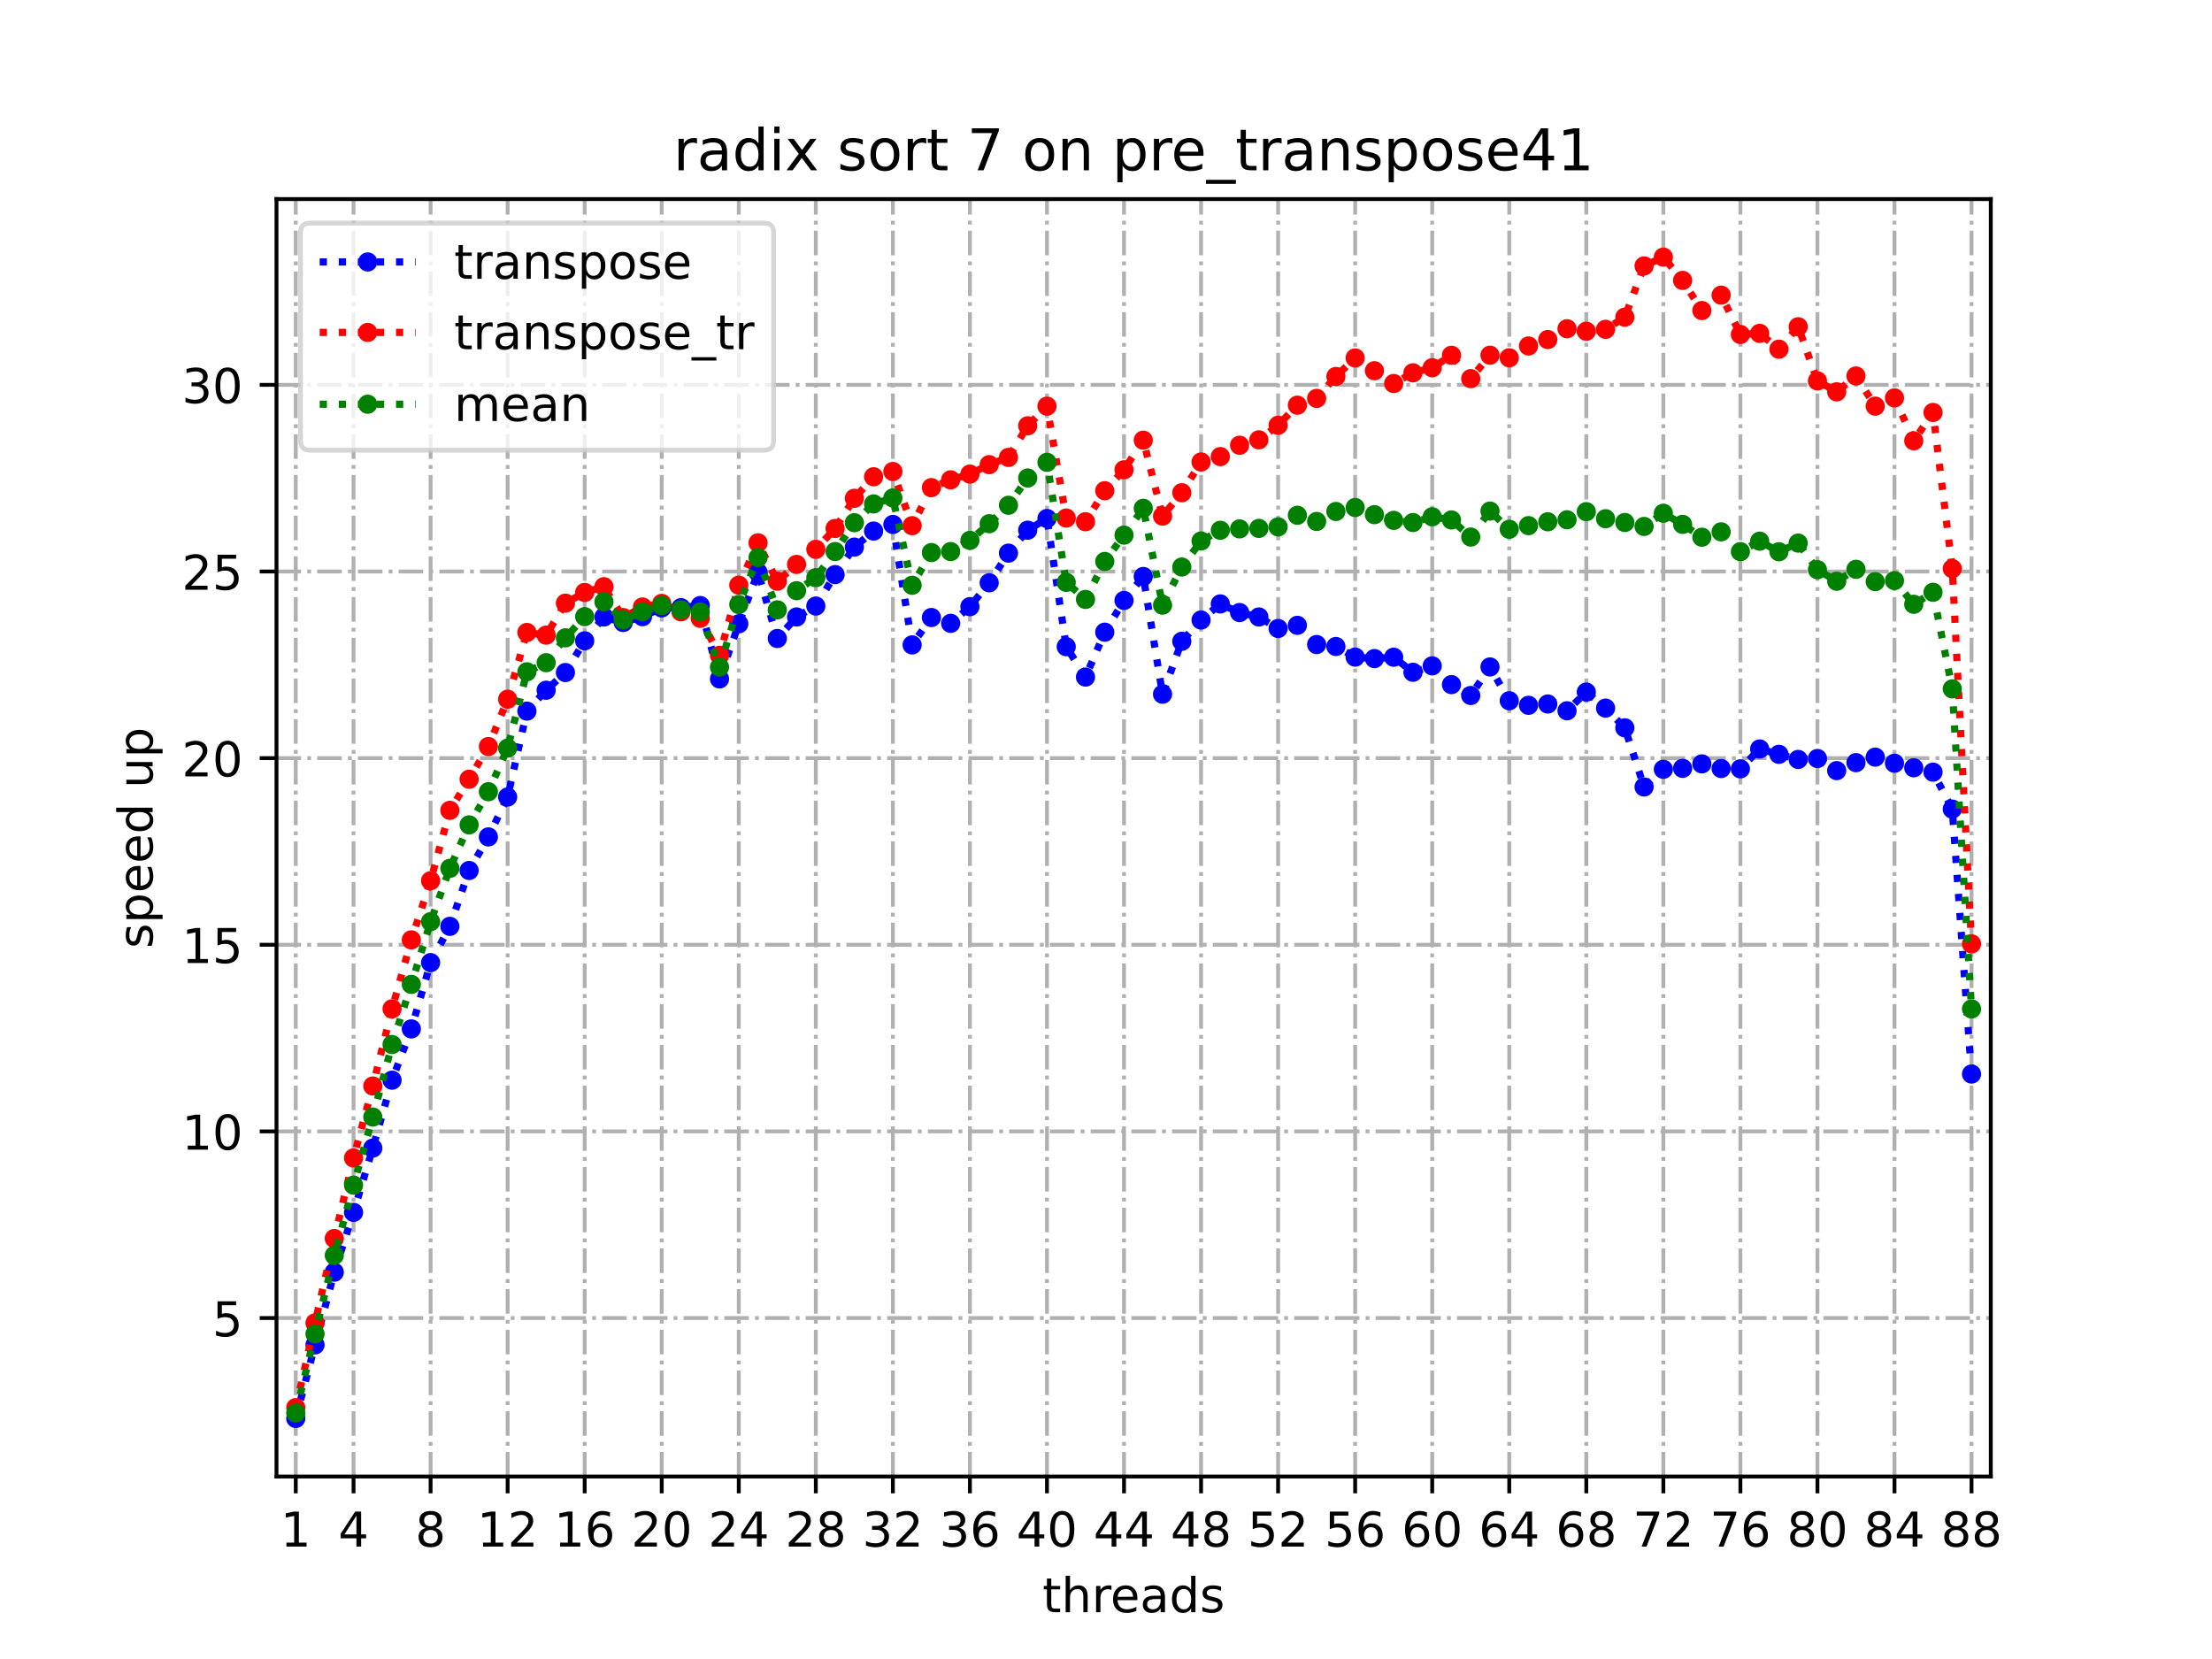 <?xml version="1.0" encoding="utf-8" standalone="no"?>
<!DOCTYPE svg PUBLIC "-//W3C//DTD SVG 1.1//EN"
  "http://www.w3.org/Graphics/SVG/1.1/DTD/svg11.dtd">
<!-- Created with matplotlib (https://matplotlib.org/) -->
<svg height="345.6pt" version="1.1" viewBox="0 0 460.8 345.6" width="460.8pt" xmlns="http://www.w3.org/2000/svg" xmlns:xlink="http://www.w3.org/1999/xlink">
 <defs>
  <style type="text/css">*{stroke-linecap:butt;stroke-linejoin:round;}</style>
 </defs>
 <g id="figure_1">
  <g id="patch_1">
   <path d="M 0 345.6 
L 460.8 345.6 
L 460.8 0 
L 0 0 
z
" style="fill:#ffffff;"/>
  </g>
  <g id="axes_1">
   <g id="patch_2">
    <path d="M 57.6 307.584 
L 414.72 307.584 
L 414.72 41.472 
L 57.6 41.472 
z
" style="fill:#ffffff;"/>
   </g>
   <g id="matplotlib.axis_1">
    <g id="xtick_1">
     <g id="line2d_1">
      <path clip-path="url(#p41840a3af0)" d="M 61.613 307.584 
L 61.613 41.472 
" style="fill:none;stroke:#b0b0b0;stroke-dasharray:5.12,1.28,0.8,1.28;stroke-dashoffset:0;stroke-width:0.8;"/>
     </g>
     <g id="line2d_2">
      <defs>
       <path d="M 0 0 
L 0 3.5 
" id="ma25959c97f" style="stroke:#000000;stroke-width:0.8;"/>
      </defs>
      <g>
       <use style="stroke:#000000;stroke-width:0.8;" x="61.613" xlink:href="#ma25959c97f" y="307.584"/>
      </g>
     </g>
     <g id="text_1">
      <!-- 1 -->
      <g transform="translate(58.431 322.182)scale(0.1 -0.1)">
       <defs>
        <path d="M 12.406 8.297 
L 28.516 8.297 
L 28.516 63.922 
L 10.984 60.406 
L 10.984 69.391 
L 28.422 72.906 
L 38.281 72.906 
L 38.281 8.297 
L 54.391 8.297 
L 54.391 0 
L 12.406 0 
z
" id="DejaVuSans-49"/>
       </defs>
       <use xlink:href="#DejaVuSans-49"/>
      </g>
     </g>
    </g>
    <g id="xtick_2">
     <g id="line2d_3">
      <path clip-path="url(#p41840a3af0)" d="M 73.65 307.584 
L 73.65 41.472 
" style="fill:none;stroke:#b0b0b0;stroke-dasharray:5.12,1.28,0.8,1.28;stroke-dashoffset:0;stroke-width:0.8;"/>
     </g>
     <g id="line2d_4">
      <g>
       <use style="stroke:#000000;stroke-width:0.8;" x="73.65" xlink:href="#ma25959c97f" y="307.584"/>
      </g>
     </g>
     <g id="text_2">
      <!-- 4 -->
      <g transform="translate(70.469 322.182)scale(0.1 -0.1)">
       <defs>
        <path d="M 37.797 64.312 
L 12.891 25.391 
L 37.797 25.391 
z
M 35.203 72.906 
L 47.609 72.906 
L 47.609 25.391 
L 58.016 25.391 
L 58.016 17.188 
L 47.609 17.188 
L 47.609 0 
L 37.797 0 
L 37.797 17.188 
L 4.891 17.188 
L 4.891 26.703 
z
" id="DejaVuSans-52"/>
       </defs>
       <use xlink:href="#DejaVuSans-52"/>
      </g>
     </g>
    </g>
    <g id="xtick_3">
     <g id="line2d_5">
      <path clip-path="url(#p41840a3af0)" d="M 89.701 307.584 
L 89.701 41.472 
" style="fill:none;stroke:#b0b0b0;stroke-dasharray:5.12,1.28,0.8,1.28;stroke-dashoffset:0;stroke-width:0.8;"/>
     </g>
     <g id="line2d_6">
      <g>
       <use style="stroke:#000000;stroke-width:0.8;" x="89.701" xlink:href="#ma25959c97f" y="307.584"/>
      </g>
     </g>
     <g id="text_3">
      <!-- 8 -->
      <g transform="translate(86.519 322.182)scale(0.1 -0.1)">
       <defs>
        <path d="M 31.781 34.625 
Q 24.75 34.625 20.719 30.859 
Q 16.703 27.094 16.703 20.516 
Q 16.703 13.922 20.719 10.156 
Q 24.75 6.391 31.781 6.391 
Q 38.812 6.391 42.859 10.172 
Q 46.922 13.969 46.922 20.516 
Q 46.922 27.094 42.891 30.859 
Q 38.875 34.625 31.781 34.625 
z
M 21.922 38.812 
Q 15.578 40.375 12.031 44.719 
Q 8.5 49.078 8.5 55.328 
Q 8.5 64.062 14.719 69.141 
Q 20.953 74.219 31.781 74.219 
Q 42.672 74.219 48.875 69.141 
Q 55.078 64.062 55.078 55.328 
Q 55.078 49.078 51.531 44.719 
Q 48 40.375 41.703 38.812 
Q 48.828 37.156 52.797 32.312 
Q 56.781 27.484 56.781 20.516 
Q 56.781 9.906 50.312 4.234 
Q 43.844 -1.422 31.781 -1.422 
Q 19.734 -1.422 13.25 4.234 
Q 6.781 9.906 6.781 20.516 
Q 6.781 27.484 10.781 32.312 
Q 14.797 37.156 21.922 38.812 
z
M 18.312 54.391 
Q 18.312 48.734 21.844 45.562 
Q 25.391 42.391 31.781 42.391 
Q 38.141 42.391 41.719 45.562 
Q 45.312 48.734 45.312 54.391 
Q 45.312 60.062 41.719 63.234 
Q 38.141 66.406 31.781 66.406 
Q 25.391 66.406 21.844 63.234 
Q 18.312 60.062 18.312 54.391 
z
" id="DejaVuSans-56"/>
       </defs>
       <use xlink:href="#DejaVuSans-56"/>
      </g>
     </g>
    </g>
    <g id="xtick_4">
     <g id="line2d_7">
      <path clip-path="url(#p41840a3af0)" d="M 105.751 307.584 
L 105.751 41.472 
" style="fill:none;stroke:#b0b0b0;stroke-dasharray:5.12,1.28,0.8,1.28;stroke-dashoffset:0;stroke-width:0.8;"/>
     </g>
     <g id="line2d_8">
      <g>
       <use style="stroke:#000000;stroke-width:0.8;" x="105.751" xlink:href="#ma25959c97f" y="307.584"/>
      </g>
     </g>
     <g id="text_4">
      <!-- 12 -->
      <g transform="translate(99.389 322.182)scale(0.1 -0.1)">
       <defs>
        <path d="M 19.188 8.297 
L 53.609 8.297 
L 53.609 0 
L 7.328 0 
L 7.328 8.297 
Q 12.938 14.109 22.625 23.891 
Q 32.328 33.688 34.812 36.531 
Q 39.547 41.844 41.422 45.531 
Q 43.312 49.219 43.312 52.781 
Q 43.312 58.594 39.234 62.25 
Q 35.156 65.922 28.609 65.922 
Q 23.969 65.922 18.812 64.312 
Q 13.672 62.703 7.812 59.422 
L 7.812 69.391 
Q 13.766 71.781 18.938 73 
Q 24.125 74.219 28.422 74.219 
Q 39.75 74.219 46.484 68.547 
Q 53.219 62.891 53.219 53.422 
Q 53.219 48.922 51.531 44.891 
Q 49.859 40.875 45.406 35.406 
Q 44.188 33.984 37.641 27.219 
Q 31.109 20.453 19.188 8.297 
z
" id="DejaVuSans-50"/>
       </defs>
       <use xlink:href="#DejaVuSans-49"/>
       <use x="63.623" xlink:href="#DejaVuSans-50"/>
      </g>
     </g>
    </g>
    <g id="xtick_5">
     <g id="line2d_9">
      <path clip-path="url(#p41840a3af0)" d="M 121.801 307.584 
L 121.801 41.472 
" style="fill:none;stroke:#b0b0b0;stroke-dasharray:5.12,1.28,0.8,1.28;stroke-dashoffset:0;stroke-width:0.8;"/>
     </g>
     <g id="line2d_10">
      <g>
       <use style="stroke:#000000;stroke-width:0.8;" x="121.801" xlink:href="#ma25959c97f" y="307.584"/>
      </g>
     </g>
     <g id="text_5">
      <!-- 16 -->
      <g transform="translate(115.439 322.182)scale(0.1 -0.1)">
       <defs>
        <path d="M 33.016 40.375 
Q 26.375 40.375 22.484 35.828 
Q 18.609 31.297 18.609 23.391 
Q 18.609 15.531 22.484 10.953 
Q 26.375 6.391 33.016 6.391 
Q 39.656 6.391 43.531 10.953 
Q 47.406 15.531 47.406 23.391 
Q 47.406 31.297 43.531 35.828 
Q 39.656 40.375 33.016 40.375 
z
M 52.594 71.297 
L 52.594 62.312 
Q 48.875 64.062 45.094 64.984 
Q 41.312 65.922 37.594 65.922 
Q 27.828 65.922 22.672 59.328 
Q 17.531 52.734 16.797 39.406 
Q 19.672 43.656 24.016 45.922 
Q 28.375 48.188 33.594 48.188 
Q 44.578 48.188 50.953 41.516 
Q 57.328 34.859 57.328 23.391 
Q 57.328 12.156 50.688 5.359 
Q 44.047 -1.422 33.016 -1.422 
Q 20.359 -1.422 13.672 8.266 
Q 6.984 17.969 6.984 36.375 
Q 6.984 53.656 15.188 63.938 
Q 23.391 74.219 37.203 74.219 
Q 40.922 74.219 44.703 73.484 
Q 48.484 72.75 52.594 71.297 
z
" id="DejaVuSans-54"/>
       </defs>
       <use xlink:href="#DejaVuSans-49"/>
       <use x="63.623" xlink:href="#DejaVuSans-54"/>
      </g>
     </g>
    </g>
    <g id="xtick_6">
     <g id="line2d_11">
      <path clip-path="url(#p41840a3af0)" d="M 137.852 307.584 
L 137.852 41.472 
" style="fill:none;stroke:#b0b0b0;stroke-dasharray:5.12,1.28,0.8,1.28;stroke-dashoffset:0;stroke-width:0.8;"/>
     </g>
     <g id="line2d_12">
      <g>
       <use style="stroke:#000000;stroke-width:0.8;" x="137.852" xlink:href="#ma25959c97f" y="307.584"/>
      </g>
     </g>
     <g id="text_6">
      <!-- 20 -->
      <g transform="translate(131.489 322.182)scale(0.1 -0.1)">
       <defs>
        <path d="M 31.781 66.406 
Q 24.172 66.406 20.328 58.906 
Q 16.5 51.422 16.5 36.375 
Q 16.5 21.391 20.328 13.891 
Q 24.172 6.391 31.781 6.391 
Q 39.453 6.391 43.281 13.891 
Q 47.125 21.391 47.125 36.375 
Q 47.125 51.422 43.281 58.906 
Q 39.453 66.406 31.781 66.406 
z
M 31.781 74.219 
Q 44.047 74.219 50.516 64.516 
Q 56.984 54.828 56.984 36.375 
Q 56.984 17.969 50.516 8.266 
Q 44.047 -1.422 31.781 -1.422 
Q 19.531 -1.422 13.062 8.266 
Q 6.594 17.969 6.594 36.375 
Q 6.594 54.828 13.062 64.516 
Q 19.531 74.219 31.781 74.219 
z
" id="DejaVuSans-48"/>
       </defs>
       <use xlink:href="#DejaVuSans-50"/>
       <use x="63.623" xlink:href="#DejaVuSans-48"/>
      </g>
     </g>
    </g>
    <g id="xtick_7">
     <g id="line2d_13">
      <path clip-path="url(#p41840a3af0)" d="M 153.902 307.584 
L 153.902 41.472 
" style="fill:none;stroke:#b0b0b0;stroke-dasharray:5.12,1.28,0.8,1.28;stroke-dashoffset:0;stroke-width:0.8;"/>
     </g>
     <g id="line2d_14">
      <g>
       <use style="stroke:#000000;stroke-width:0.8;" x="153.902" xlink:href="#ma25959c97f" y="307.584"/>
      </g>
     </g>
     <g id="text_7">
      <!-- 24 -->
      <g transform="translate(147.54 322.182)scale(0.1 -0.1)">
       <use xlink:href="#DejaVuSans-50"/>
       <use x="63.623" xlink:href="#DejaVuSans-52"/>
      </g>
     </g>
    </g>
    <g id="xtick_8">
     <g id="line2d_15">
      <path clip-path="url(#p41840a3af0)" d="M 169.952 307.584 
L 169.952 41.472 
" style="fill:none;stroke:#b0b0b0;stroke-dasharray:5.12,1.28,0.8,1.28;stroke-dashoffset:0;stroke-width:0.8;"/>
     </g>
     <g id="line2d_16">
      <g>
       <use style="stroke:#000000;stroke-width:0.8;" x="169.952" xlink:href="#ma25959c97f" y="307.584"/>
      </g>
     </g>
     <g id="text_8">
      <!-- 28 -->
      <g transform="translate(163.59 322.182)scale(0.1 -0.1)">
       <use xlink:href="#DejaVuSans-50"/>
       <use x="63.623" xlink:href="#DejaVuSans-56"/>
      </g>
     </g>
    </g>
    <g id="xtick_9">
     <g id="line2d_17">
      <path clip-path="url(#p41840a3af0)" d="M 186.003 307.584 
L 186.003 41.472 
" style="fill:none;stroke:#b0b0b0;stroke-dasharray:5.12,1.28,0.8,1.28;stroke-dashoffset:0;stroke-width:0.8;"/>
     </g>
     <g id="line2d_18">
      <g>
       <use style="stroke:#000000;stroke-width:0.8;" x="186.003" xlink:href="#ma25959c97f" y="307.584"/>
      </g>
     </g>
     <g id="text_9">
      <!-- 32 -->
      <g transform="translate(179.64 322.182)scale(0.1 -0.1)">
       <defs>
        <path d="M 40.578 39.312 
Q 47.656 37.797 51.625 33 
Q 55.609 28.219 55.609 21.188 
Q 55.609 10.406 48.188 4.484 
Q 40.766 -1.422 27.094 -1.422 
Q 22.516 -1.422 17.656 -0.516 
Q 12.797 0.391 7.625 2.203 
L 7.625 11.719 
Q 11.719 9.328 16.594 8.109 
Q 21.484 6.891 26.812 6.891 
Q 36.078 6.891 40.938 10.547 
Q 45.797 14.203 45.797 21.188 
Q 45.797 27.641 41.281 31.266 
Q 36.766 34.906 28.719 34.906 
L 20.219 34.906 
L 20.219 43.016 
L 29.109 43.016 
Q 36.375 43.016 40.234 45.922 
Q 44.094 48.828 44.094 54.297 
Q 44.094 59.906 40.109 62.906 
Q 36.141 65.922 28.719 65.922 
Q 24.656 65.922 20.016 65.031 
Q 15.375 64.156 9.812 62.312 
L 9.812 71.094 
Q 15.438 72.656 20.344 73.438 
Q 25.25 74.219 29.594 74.219 
Q 40.828 74.219 47.359 69.109 
Q 53.906 64.016 53.906 55.328 
Q 53.906 49.266 50.438 45.094 
Q 46.969 40.922 40.578 39.312 
z
" id="DejaVuSans-51"/>
       </defs>
       <use xlink:href="#DejaVuSans-51"/>
       <use x="63.623" xlink:href="#DejaVuSans-50"/>
      </g>
     </g>
    </g>
    <g id="xtick_10">
     <g id="line2d_19">
      <path clip-path="url(#p41840a3af0)" d="M 202.053 307.584 
L 202.053 41.472 
" style="fill:none;stroke:#b0b0b0;stroke-dasharray:5.12,1.28,0.8,1.28;stroke-dashoffset:0;stroke-width:0.8;"/>
     </g>
     <g id="line2d_20">
      <g>
       <use style="stroke:#000000;stroke-width:0.8;" x="202.053" xlink:href="#ma25959c97f" y="307.584"/>
      </g>
     </g>
     <g id="text_10">
      <!-- 36 -->
      <g transform="translate(195.691 322.182)scale(0.1 -0.1)">
       <use xlink:href="#DejaVuSans-51"/>
       <use x="63.623" xlink:href="#DejaVuSans-54"/>
      </g>
     </g>
    </g>
    <g id="xtick_11">
     <g id="line2d_21">
      <path clip-path="url(#p41840a3af0)" d="M 218.103 307.584 
L 218.103 41.472 
" style="fill:none;stroke:#b0b0b0;stroke-dasharray:5.12,1.28,0.8,1.28;stroke-dashoffset:0;stroke-width:0.8;"/>
     </g>
     <g id="line2d_22">
      <g>
       <use style="stroke:#000000;stroke-width:0.8;" x="218.103" xlink:href="#ma25959c97f" y="307.584"/>
      </g>
     </g>
     <g id="text_11">
      <!-- 40 -->
      <g transform="translate(211.741 322.182)scale(0.1 -0.1)">
       <use xlink:href="#DejaVuSans-52"/>
       <use x="63.623" xlink:href="#DejaVuSans-48"/>
      </g>
     </g>
    </g>
    <g id="xtick_12">
     <g id="line2d_23">
      <path clip-path="url(#p41840a3af0)" d="M 234.154 307.584 
L 234.154 41.472 
" style="fill:none;stroke:#b0b0b0;stroke-dasharray:5.12,1.28,0.8,1.28;stroke-dashoffset:0;stroke-width:0.8;"/>
     </g>
     <g id="line2d_24">
      <g>
       <use style="stroke:#000000;stroke-width:0.8;" x="234.154" xlink:href="#ma25959c97f" y="307.584"/>
      </g>
     </g>
     <g id="text_12">
      <!-- 44 -->
      <g transform="translate(227.791 322.182)scale(0.1 -0.1)">
       <use xlink:href="#DejaVuSans-52"/>
       <use x="63.623" xlink:href="#DejaVuSans-52"/>
      </g>
     </g>
    </g>
    <g id="xtick_13">
     <g id="line2d_25">
      <path clip-path="url(#p41840a3af0)" d="M 250.204 307.584 
L 250.204 41.472 
" style="fill:none;stroke:#b0b0b0;stroke-dasharray:5.12,1.28,0.8,1.28;stroke-dashoffset:0;stroke-width:0.8;"/>
     </g>
     <g id="line2d_26">
      <g>
       <use style="stroke:#000000;stroke-width:0.8;" x="250.204" xlink:href="#ma25959c97f" y="307.584"/>
      </g>
     </g>
     <g id="text_13">
      <!-- 48 -->
      <g transform="translate(243.842 322.182)scale(0.1 -0.1)">
       <use xlink:href="#DejaVuSans-52"/>
       <use x="63.623" xlink:href="#DejaVuSans-56"/>
      </g>
     </g>
    </g>
    <g id="xtick_14">
     <g id="line2d_27">
      <path clip-path="url(#p41840a3af0)" d="M 266.254 307.584 
L 266.254 41.472 
" style="fill:none;stroke:#b0b0b0;stroke-dasharray:5.12,1.28,0.8,1.28;stroke-dashoffset:0;stroke-width:0.8;"/>
     </g>
     <g id="line2d_28">
      <g>
       <use style="stroke:#000000;stroke-width:0.8;" x="266.254" xlink:href="#ma25959c97f" y="307.584"/>
      </g>
     </g>
     <g id="text_14">
      <!-- 52 -->
      <g transform="translate(259.892 322.182)scale(0.1 -0.1)">
       <defs>
        <path d="M 10.797 72.906 
L 49.516 72.906 
L 49.516 64.594 
L 19.828 64.594 
L 19.828 46.734 
Q 21.969 47.469 24.109 47.828 
Q 26.266 48.188 28.422 48.188 
Q 40.625 48.188 47.75 41.5 
Q 54.891 34.812 54.891 23.391 
Q 54.891 11.625 47.562 5.094 
Q 40.234 -1.422 26.906 -1.422 
Q 22.312 -1.422 17.547 -0.641 
Q 12.797 0.141 7.719 1.703 
L 7.719 11.625 
Q 12.109 9.234 16.797 8.062 
Q 21.484 6.891 26.703 6.891 
Q 35.156 6.891 40.078 11.328 
Q 45.016 15.766 45.016 23.391 
Q 45.016 31 40.078 35.438 
Q 35.156 39.891 26.703 39.891 
Q 22.75 39.891 18.812 39.016 
Q 14.891 38.141 10.797 36.281 
z
" id="DejaVuSans-53"/>
       </defs>
       <use xlink:href="#DejaVuSans-53"/>
       <use x="63.623" xlink:href="#DejaVuSans-50"/>
      </g>
     </g>
    </g>
    <g id="xtick_15">
     <g id="line2d_29">
      <path clip-path="url(#p41840a3af0)" d="M 282.305 307.584 
L 282.305 41.472 
" style="fill:none;stroke:#b0b0b0;stroke-dasharray:5.12,1.28,0.8,1.28;stroke-dashoffset:0;stroke-width:0.8;"/>
     </g>
     <g id="line2d_30">
      <g>
       <use style="stroke:#000000;stroke-width:0.8;" x="282.305" xlink:href="#ma25959c97f" y="307.584"/>
      </g>
     </g>
     <g id="text_15">
      <!-- 56 -->
      <g transform="translate(275.942 322.182)scale(0.1 -0.1)">
       <use xlink:href="#DejaVuSans-53"/>
       <use x="63.623" xlink:href="#DejaVuSans-54"/>
      </g>
     </g>
    </g>
    <g id="xtick_16">
     <g id="line2d_31">
      <path clip-path="url(#p41840a3af0)" d="M 298.355 307.584 
L 298.355 41.472 
" style="fill:none;stroke:#b0b0b0;stroke-dasharray:5.12,1.28,0.8,1.28;stroke-dashoffset:0;stroke-width:0.8;"/>
     </g>
     <g id="line2d_32">
      <g>
       <use style="stroke:#000000;stroke-width:0.8;" x="298.355" xlink:href="#ma25959c97f" y="307.584"/>
      </g>
     </g>
     <g id="text_16">
      <!-- 60 -->
      <g transform="translate(291.993 322.182)scale(0.1 -0.1)">
       <use xlink:href="#DejaVuSans-54"/>
       <use x="63.623" xlink:href="#DejaVuSans-48"/>
      </g>
     </g>
    </g>
    <g id="xtick_17">
     <g id="line2d_33">
      <path clip-path="url(#p41840a3af0)" d="M 314.405 307.584 
L 314.405 41.472 
" style="fill:none;stroke:#b0b0b0;stroke-dasharray:5.12,1.28,0.8,1.28;stroke-dashoffset:0;stroke-width:0.8;"/>
     </g>
     <g id="line2d_34">
      <g>
       <use style="stroke:#000000;stroke-width:0.8;" x="314.405" xlink:href="#ma25959c97f" y="307.584"/>
      </g>
     </g>
     <g id="text_17">
      <!-- 64 -->
      <g transform="translate(308.043 322.182)scale(0.1 -0.1)">
       <use xlink:href="#DejaVuSans-54"/>
       <use x="63.623" xlink:href="#DejaVuSans-52"/>
      </g>
     </g>
    </g>
    <g id="xtick_18">
     <g id="line2d_35">
      <path clip-path="url(#p41840a3af0)" d="M 330.456 307.584 
L 330.456 41.472 
" style="fill:none;stroke:#b0b0b0;stroke-dasharray:5.12,1.28,0.8,1.28;stroke-dashoffset:0;stroke-width:0.8;"/>
     </g>
     <g id="line2d_36">
      <g>
       <use style="stroke:#000000;stroke-width:0.8;" x="330.456" xlink:href="#ma25959c97f" y="307.584"/>
      </g>
     </g>
     <g id="text_18">
      <!-- 68 -->
      <g transform="translate(324.093 322.182)scale(0.1 -0.1)">
       <use xlink:href="#DejaVuSans-54"/>
       <use x="63.623" xlink:href="#DejaVuSans-56"/>
      </g>
     </g>
    </g>
    <g id="xtick_19">
     <g id="line2d_37">
      <path clip-path="url(#p41840a3af0)" d="M 346.506 307.584 
L 346.506 41.472 
" style="fill:none;stroke:#b0b0b0;stroke-dasharray:5.12,1.28,0.8,1.28;stroke-dashoffset:0;stroke-width:0.8;"/>
     </g>
     <g id="line2d_38">
      <g>
       <use style="stroke:#000000;stroke-width:0.8;" x="346.506" xlink:href="#ma25959c97f" y="307.584"/>
      </g>
     </g>
     <g id="text_19">
      <!-- 72 -->
      <g transform="translate(340.144 322.182)scale(0.1 -0.1)">
       <defs>
        <path d="M 8.203 72.906 
L 55.078 72.906 
L 55.078 68.703 
L 28.609 0 
L 18.312 0 
L 43.219 64.594 
L 8.203 64.594 
z
" id="DejaVuSans-55"/>
       </defs>
       <use xlink:href="#DejaVuSans-55"/>
       <use x="63.623" xlink:href="#DejaVuSans-50"/>
      </g>
     </g>
    </g>
    <g id="xtick_20">
     <g id="line2d_39">
      <path clip-path="url(#p41840a3af0)" d="M 362.556 307.584 
L 362.556 41.472 
" style="fill:none;stroke:#b0b0b0;stroke-dasharray:5.12,1.28,0.8,1.28;stroke-dashoffset:0;stroke-width:0.8;"/>
     </g>
     <g id="line2d_40">
      <g>
       <use style="stroke:#000000;stroke-width:0.8;" x="362.556" xlink:href="#ma25959c97f" y="307.584"/>
      </g>
     </g>
     <g id="text_20">
      <!-- 76 -->
      <g transform="translate(356.194 322.182)scale(0.1 -0.1)">
       <use xlink:href="#DejaVuSans-55"/>
       <use x="63.623" xlink:href="#DejaVuSans-54"/>
      </g>
     </g>
    </g>
    <g id="xtick_21">
     <g id="line2d_41">
      <path clip-path="url(#p41840a3af0)" d="M 378.607 307.584 
L 378.607 41.472 
" style="fill:none;stroke:#b0b0b0;stroke-dasharray:5.12,1.28,0.8,1.28;stroke-dashoffset:0;stroke-width:0.8;"/>
     </g>
     <g id="line2d_42">
      <g>
       <use style="stroke:#000000;stroke-width:0.8;" x="378.607" xlink:href="#ma25959c97f" y="307.584"/>
      </g>
     </g>
     <g id="text_21">
      <!-- 80 -->
      <g transform="translate(372.244 322.182)scale(0.1 -0.1)">
       <use xlink:href="#DejaVuSans-56"/>
       <use x="63.623" xlink:href="#DejaVuSans-48"/>
      </g>
     </g>
    </g>
    <g id="xtick_22">
     <g id="line2d_43">
      <path clip-path="url(#p41840a3af0)" d="M 394.657 307.584 
L 394.657 41.472 
" style="fill:none;stroke:#b0b0b0;stroke-dasharray:5.12,1.28,0.8,1.28;stroke-dashoffset:0;stroke-width:0.8;"/>
     </g>
     <g id="line2d_44">
      <g>
       <use style="stroke:#000000;stroke-width:0.8;" x="394.657" xlink:href="#ma25959c97f" y="307.584"/>
      </g>
     </g>
     <g id="text_22">
      <!-- 84 -->
      <g transform="translate(388.295 322.182)scale(0.1 -0.1)">
       <use xlink:href="#DejaVuSans-56"/>
       <use x="63.623" xlink:href="#DejaVuSans-52"/>
      </g>
     </g>
    </g>
    <g id="xtick_23">
     <g id="line2d_45">
      <path clip-path="url(#p41840a3af0)" d="M 410.707 307.584 
L 410.707 41.472 
" style="fill:none;stroke:#b0b0b0;stroke-dasharray:5.12,1.28,0.8,1.28;stroke-dashoffset:0;stroke-width:0.8;"/>
     </g>
     <g id="line2d_46">
      <g>
       <use style="stroke:#000000;stroke-width:0.8;" x="410.707" xlink:href="#ma25959c97f" y="307.584"/>
      </g>
     </g>
     <g id="text_23">
      <!-- 88 -->
      <g transform="translate(404.345 322.182)scale(0.1 -0.1)">
       <use xlink:href="#DejaVuSans-56"/>
       <use x="63.623" xlink:href="#DejaVuSans-56"/>
      </g>
     </g>
    </g>
    <g id="text_24">
     <!-- threads -->
     <g transform="translate(217.169 335.861)scale(0.1 -0.1)">
      <defs>
       <path d="M 18.312 70.219 
L 18.312 54.688 
L 36.812 54.688 
L 36.812 47.703 
L 18.312 47.703 
L 18.312 18.016 
Q 18.312 11.328 20.141 9.422 
Q 21.969 7.516 27.594 7.516 
L 36.812 7.516 
L 36.812 0 
L 27.594 0 
Q 17.188 0 13.234 3.875 
Q 9.281 7.766 9.281 18.016 
L 9.281 47.703 
L 2.688 47.703 
L 2.688 54.688 
L 9.281 54.688 
L 9.281 70.219 
z
" id="DejaVuSans-116"/>
       <path d="M 54.891 33.016 
L 54.891 0 
L 45.906 0 
L 45.906 32.719 
Q 45.906 40.484 42.875 44.328 
Q 39.844 48.188 33.797 48.188 
Q 26.516 48.188 22.312 43.547 
Q 18.109 38.922 18.109 30.906 
L 18.109 0 
L 9.078 0 
L 9.078 75.984 
L 18.109 75.984 
L 18.109 46.188 
Q 21.344 51.125 25.703 53.562 
Q 30.078 56 35.797 56 
Q 45.219 56 50.047 50.172 
Q 54.891 44.344 54.891 33.016 
z
" id="DejaVuSans-104"/>
       <path d="M 41.109 46.297 
Q 39.594 47.172 37.812 47.578 
Q 36.031 48 33.891 48 
Q 26.266 48 22.188 43.047 
Q 18.109 38.094 18.109 28.812 
L 18.109 0 
L 9.078 0 
L 9.078 54.688 
L 18.109 54.688 
L 18.109 46.188 
Q 20.953 51.172 25.484 53.578 
Q 30.031 56 36.531 56 
Q 37.453 56 38.578 55.875 
Q 39.703 55.766 41.062 55.516 
z
" id="DejaVuSans-114"/>
       <path d="M 56.203 29.594 
L 56.203 25.203 
L 14.891 25.203 
Q 15.484 15.922 20.484 11.062 
Q 25.484 6.203 34.422 6.203 
Q 39.594 6.203 44.453 7.469 
Q 49.312 8.734 54.109 11.281 
L 54.109 2.781 
Q 49.266 0.734 44.188 -0.344 
Q 39.109 -1.422 33.891 -1.422 
Q 20.797 -1.422 13.156 6.188 
Q 5.516 13.812 5.516 26.812 
Q 5.516 40.234 12.766 48.109 
Q 20.016 56 32.328 56 
Q 43.359 56 49.781 48.891 
Q 56.203 41.797 56.203 29.594 
z
M 47.219 32.234 
Q 47.125 39.594 43.094 43.984 
Q 39.062 48.391 32.422 48.391 
Q 24.906 48.391 20.391 44.141 
Q 15.875 39.891 15.188 32.172 
z
" id="DejaVuSans-101"/>
       <path d="M 34.281 27.484 
Q 23.391 27.484 19.188 25 
Q 14.984 22.516 14.984 16.5 
Q 14.984 11.719 18.141 8.906 
Q 21.297 6.109 26.703 6.109 
Q 34.188 6.109 38.703 11.406 
Q 43.219 16.703 43.219 25.484 
L 43.219 27.484 
z
M 52.203 31.203 
L 52.203 0 
L 43.219 0 
L 43.219 8.297 
Q 40.141 3.328 35.547 0.953 
Q 30.953 -1.422 24.312 -1.422 
Q 15.922 -1.422 10.953 3.297 
Q 6 8.016 6 15.922 
Q 6 25.141 12.172 29.828 
Q 18.359 34.516 30.609 34.516 
L 43.219 34.516 
L 43.219 35.406 
Q 43.219 41.609 39.141 45 
Q 35.062 48.391 27.688 48.391 
Q 23 48.391 18.547 47.266 
Q 14.109 46.141 10.016 43.891 
L 10.016 52.203 
Q 14.938 54.109 19.578 55.047 
Q 24.219 56 28.609 56 
Q 40.484 56 46.344 49.844 
Q 52.203 43.703 52.203 31.203 
z
" id="DejaVuSans-97"/>
       <path d="M 45.406 46.391 
L 45.406 75.984 
L 54.391 75.984 
L 54.391 0 
L 45.406 0 
L 45.406 8.203 
Q 42.578 3.328 38.25 0.953 
Q 33.938 -1.422 27.875 -1.422 
Q 17.969 -1.422 11.734 6.484 
Q 5.516 14.406 5.516 27.297 
Q 5.516 40.188 11.734 48.094 
Q 17.969 56 27.875 56 
Q 33.938 56 38.25 53.625 
Q 42.578 51.266 45.406 46.391 
z
M 14.797 27.297 
Q 14.797 17.391 18.875 11.75 
Q 22.953 6.109 30.078 6.109 
Q 37.203 6.109 41.297 11.75 
Q 45.406 17.391 45.406 27.297 
Q 45.406 37.203 41.297 42.844 
Q 37.203 48.484 30.078 48.484 
Q 22.953 48.484 18.875 42.844 
Q 14.797 37.203 14.797 27.297 
z
" id="DejaVuSans-100"/>
       <path d="M 44.281 53.078 
L 44.281 44.578 
Q 40.484 46.531 36.375 47.5 
Q 32.281 48.484 27.875 48.484 
Q 21.188 48.484 17.844 46.438 
Q 14.5 44.391 14.5 40.281 
Q 14.5 37.156 16.891 35.375 
Q 19.281 33.594 26.516 31.984 
L 29.594 31.297 
Q 39.156 29.25 43.188 25.516 
Q 47.219 21.781 47.219 15.094 
Q 47.219 7.469 41.188 3.016 
Q 35.156 -1.422 24.609 -1.422 
Q 20.219 -1.422 15.453 -0.562 
Q 10.688 0.297 5.422 2 
L 5.422 11.281 
Q 10.406 8.688 15.234 7.391 
Q 20.062 6.109 24.812 6.109 
Q 31.156 6.109 34.562 8.281 
Q 37.984 10.453 37.984 14.406 
Q 37.984 18.062 35.516 20.016 
Q 33.062 21.969 24.703 23.781 
L 21.578 24.516 
Q 13.234 26.266 9.516 29.906 
Q 5.812 33.547 5.812 39.891 
Q 5.812 47.609 11.281 51.797 
Q 16.75 56 26.812 56 
Q 31.781 56 36.172 55.266 
Q 40.578 54.547 44.281 53.078 
z
" id="DejaVuSans-115"/>
      </defs>
      <use xlink:href="#DejaVuSans-116"/>
      <use x="39.209" xlink:href="#DejaVuSans-104"/>
      <use x="102.588" xlink:href="#DejaVuSans-114"/>
      <use x="141.451" xlink:href="#DejaVuSans-101"/>
      <use x="202.975" xlink:href="#DejaVuSans-97"/>
      <use x="264.254" xlink:href="#DejaVuSans-100"/>
      <use x="327.73" xlink:href="#DejaVuSans-115"/>
     </g>
    </g>
   </g>
   <g id="matplotlib.axis_2">
    <g id="ytick_1">
     <g id="line2d_47">
      <path clip-path="url(#p41840a3af0)" d="M 57.6 274.572 
L 414.72 274.572 
" style="fill:none;stroke:#b0b0b0;stroke-dasharray:5.12,1.28,0.8,1.28;stroke-dashoffset:0;stroke-width:0.8;"/>
     </g>
     <g id="line2d_48">
      <defs>
       <path d="M 0 0 
L -3.5 0 
" id="m9bbd3fdb60" style="stroke:#000000;stroke-width:0.8;"/>
      </defs>
      <g>
       <use style="stroke:#000000;stroke-width:0.8;" x="57.6" xlink:href="#m9bbd3fdb60" y="274.572"/>
      </g>
     </g>
     <g id="text_25">
      <!-- 5 -->
      <g transform="translate(44.237 278.371)scale(0.1 -0.1)">
       <use xlink:href="#DejaVuSans-53"/>
      </g>
     </g>
    </g>
    <g id="ytick_2">
     <g id="line2d_49">
      <path clip-path="url(#p41840a3af0)" d="M 57.6 235.692 
L 414.72 235.692 
" style="fill:none;stroke:#b0b0b0;stroke-dasharray:5.12,1.28,0.8,1.28;stroke-dashoffset:0;stroke-width:0.8;"/>
     </g>
     <g id="line2d_50">
      <g>
       <use style="stroke:#000000;stroke-width:0.8;" x="57.6" xlink:href="#m9bbd3fdb60" y="235.692"/>
      </g>
     </g>
     <g id="text_26">
      <!-- 10 -->
      <g transform="translate(37.875 239.491)scale(0.1 -0.1)">
       <use xlink:href="#DejaVuSans-49"/>
       <use x="63.623" xlink:href="#DejaVuSans-48"/>
      </g>
     </g>
    </g>
    <g id="ytick_3">
     <g id="line2d_51">
      <path clip-path="url(#p41840a3af0)" d="M 57.6 196.812 
L 414.72 196.812 
" style="fill:none;stroke:#b0b0b0;stroke-dasharray:5.12,1.28,0.8,1.28;stroke-dashoffset:0;stroke-width:0.8;"/>
     </g>
     <g id="line2d_52">
      <g>
       <use style="stroke:#000000;stroke-width:0.8;" x="57.6" xlink:href="#m9bbd3fdb60" y="196.812"/>
      </g>
     </g>
     <g id="text_27">
      <!-- 15 -->
      <g transform="translate(37.875 200.611)scale(0.1 -0.1)">
       <use xlink:href="#DejaVuSans-49"/>
       <use x="63.623" xlink:href="#DejaVuSans-53"/>
      </g>
     </g>
    </g>
    <g id="ytick_4">
     <g id="line2d_53">
      <path clip-path="url(#p41840a3af0)" d="M 57.6 157.931 
L 414.72 157.931 
" style="fill:none;stroke:#b0b0b0;stroke-dasharray:5.12,1.28,0.8,1.28;stroke-dashoffset:0;stroke-width:0.8;"/>
     </g>
     <g id="line2d_54">
      <g>
       <use style="stroke:#000000;stroke-width:0.8;" x="57.6" xlink:href="#m9bbd3fdb60" y="157.931"/>
      </g>
     </g>
     <g id="text_28">
      <!-- 20 -->
      <g transform="translate(37.875 161.731)scale(0.1 -0.1)">
       <use xlink:href="#DejaVuSans-50"/>
       <use x="63.623" xlink:href="#DejaVuSans-48"/>
      </g>
     </g>
    </g>
    <g id="ytick_5">
     <g id="line2d_55">
      <path clip-path="url(#p41840a3af0)" d="M 57.6 119.051 
L 414.72 119.051 
" style="fill:none;stroke:#b0b0b0;stroke-dasharray:5.12,1.28,0.8,1.28;stroke-dashoffset:0;stroke-width:0.8;"/>
     </g>
     <g id="line2d_56">
      <g>
       <use style="stroke:#000000;stroke-width:0.8;" x="57.6" xlink:href="#m9bbd3fdb60" y="119.051"/>
      </g>
     </g>
     <g id="text_29">
      <!-- 25 -->
      <g transform="translate(37.875 122.85)scale(0.1 -0.1)">
       <use xlink:href="#DejaVuSans-50"/>
       <use x="63.623" xlink:href="#DejaVuSans-53"/>
      </g>
     </g>
    </g>
    <g id="ytick_6">
     <g id="line2d_57">
      <path clip-path="url(#p41840a3af0)" d="M 57.6 80.171 
L 414.72 80.171 
" style="fill:none;stroke:#b0b0b0;stroke-dasharray:5.12,1.28,0.8,1.28;stroke-dashoffset:0;stroke-width:0.8;"/>
     </g>
     <g id="line2d_58">
      <g>
       <use style="stroke:#000000;stroke-width:0.8;" x="57.6" xlink:href="#m9bbd3fdb60" y="80.171"/>
      </g>
     </g>
     <g id="text_30">
      <!-- 30 -->
      <g transform="translate(37.875 83.97)scale(0.1 -0.1)">
       <use xlink:href="#DejaVuSans-51"/>
       <use x="63.623" xlink:href="#DejaVuSans-48"/>
      </g>
     </g>
    </g>
    <g id="text_31">
     <!-- speed up -->
     <g transform="translate(31.795 197.566)rotate(-90)scale(0.1 -0.1)">
      <defs>
       <path d="M 18.109 8.203 
L 18.109 -20.797 
L 9.078 -20.797 
L 9.078 54.688 
L 18.109 54.688 
L 18.109 46.391 
Q 20.953 51.266 25.266 53.625 
Q 29.594 56 35.594 56 
Q 45.562 56 51.781 48.094 
Q 58.016 40.188 58.016 27.297 
Q 58.016 14.406 51.781 6.484 
Q 45.562 -1.422 35.594 -1.422 
Q 29.594 -1.422 25.266 0.953 
Q 20.953 3.328 18.109 8.203 
z
M 48.688 27.297 
Q 48.688 37.203 44.609 42.844 
Q 40.531 48.484 33.406 48.484 
Q 26.266 48.484 22.188 42.844 
Q 18.109 37.203 18.109 27.297 
Q 18.109 17.391 22.188 11.75 
Q 26.266 6.109 33.406 6.109 
Q 40.531 6.109 44.609 11.75 
Q 48.688 17.391 48.688 27.297 
z
" id="DejaVuSans-112"/>
       <path id="DejaVuSans-32"/>
       <path d="M 8.5 21.578 
L 8.5 54.688 
L 17.484 54.688 
L 17.484 21.922 
Q 17.484 14.156 20.5 10.266 
Q 23.531 6.391 29.594 6.391 
Q 36.859 6.391 41.078 11.031 
Q 45.312 15.672 45.312 23.688 
L 45.312 54.688 
L 54.297 54.688 
L 54.297 0 
L 45.312 0 
L 45.312 8.406 
Q 42.047 3.422 37.719 1 
Q 33.406 -1.422 27.688 -1.422 
Q 18.266 -1.422 13.375 4.438 
Q 8.5 10.297 8.5 21.578 
z
M 31.109 56 
z
" id="DejaVuSans-117"/>
      </defs>
      <use xlink:href="#DejaVuSans-115"/>
      <use x="52.1" xlink:href="#DejaVuSans-112"/>
      <use x="115.576" xlink:href="#DejaVuSans-101"/>
      <use x="177.1" xlink:href="#DejaVuSans-101"/>
      <use x="238.623" xlink:href="#DejaVuSans-100"/>
      <use x="302.1" xlink:href="#DejaVuSans-32"/>
      <use x="333.887" xlink:href="#DejaVuSans-117"/>
      <use x="397.266" xlink:href="#DejaVuSans-112"/>
     </g>
    </g>
   </g>
   <g id="line2d_59">
    <path clip-path="url(#p41840a3af0)" d="M 61.613 295.488 
L 65.625 280.162 
L 69.638 265.026 
L 73.65 252.56 
L 77.663 239.171 
L 81.676 225.022 
L 85.688 214.342 
L 89.701 200.531 
L 93.713 192.975 
L 97.726 181.338 
L 101.738 174.345 
L 105.751 166.026 
L 109.764 148.14 
L 113.776 143.787 
L 117.789 140.102 
L 121.801 133.493 
L 125.814 128.527 
L 129.827 129.675 
L 133.839 128.465 
L 137.852 126.634 
L 141.864 126.588 
L 145.877 126.143 
L 149.889 141.435 
L 153.902 129.952 
L 157.915 119.25 
L 161.927 133.009 
L 165.94 128.527 
L 169.952 126.248 
L 173.965 119.704 
L 177.978 113.971 
L 181.99 110.631 
L 186.003 109.252 
L 190.015 134.346 
L 194.028 128.64 
L 198.04 129.853 
L 202.053 126.376 
L 206.066 121.405 
L 210.078 115.226 
L 214.091 110.45 
L 218.103 108.01 
L 222.116 134.717 
L 226.129 141.047 
L 230.141 131.696 
L 234.154 125.087 
L 238.166 120.091 
L 242.179 144.614 
L 246.191 133.597 
L 250.204 129.163 
L 254.217 125.809 
L 258.229 127.603 
L 262.242 128.527 
L 266.254 130.927 
L 270.267 130.272 
L 274.28 134.266 
L 278.292 134.677 
L 282.305 136.888 
L 286.317 137.195 
L 290.33 136.909 
L 294.342 140.048 
L 298.355 138.709 
L 302.368 142.617 
L 306.38 144.885 
L 310.393 138.937 
L 314.405 145.979 
L 318.418 146.928 
L 322.431 146.658 
L 326.443 148.07 
L 330.456 144.175 
L 334.468 147.513 
L 338.481 151.621 
L 342.493 163.941 
L 346.506 160.257 
L 350.519 160.061 
L 354.531 159.133 
L 358.544 160.099 
L 362.556 160.161 
L 366.569 156.024 
L 370.582 157.14 
L 374.594 158.204 
L 378.607 158.01 
L 382.619 160.538 
L 386.632 158.872 
L 390.644 157.724 
L 394.657 158.997 
L 398.67 159.945 
L 402.682 160.851 
L 406.695 168.553 
L 410.707 223.741 
" style="fill:none;stroke:#0000ff;stroke-dasharray:1.5,2.475;stroke-dashoffset:0;stroke-width:1.5;"/>
    <defs>
     <path d="M 0 1.5 
C 0.398 1.5 0.779 1.342 1.061 1.061 
C 1.342 0.779 1.5 0.398 1.5 0 
C 1.5 -0.398 1.342 -0.779 1.061 -1.061 
C 0.779 -1.342 0.398 -1.5 0 -1.5 
C -0.398 -1.5 -0.779 -1.342 -1.061 -1.061 
C -1.342 -0.779 -1.5 -0.398 -1.5 0 
C -1.5 0.398 -1.342 0.779 -1.061 1.061 
C -0.779 1.342 -0.398 1.5 0 1.5 
z
" id="m97c9861d72" style="stroke:#0000ff;"/>
    </defs>
    <g clip-path="url(#p41840a3af0)">
     <use style="fill:#0000ff;stroke:#0000ff;" x="61.613" xlink:href="#m97c9861d72" y="295.488"/>
     <use style="fill:#0000ff;stroke:#0000ff;" x="65.625" xlink:href="#m97c9861d72" y="280.162"/>
     <use style="fill:#0000ff;stroke:#0000ff;" x="69.638" xlink:href="#m97c9861d72" y="265.026"/>
     <use style="fill:#0000ff;stroke:#0000ff;" x="73.65" xlink:href="#m97c9861d72" y="252.56"/>
     <use style="fill:#0000ff;stroke:#0000ff;" x="77.663" xlink:href="#m97c9861d72" y="239.171"/>
     <use style="fill:#0000ff;stroke:#0000ff;" x="81.676" xlink:href="#m97c9861d72" y="225.022"/>
     <use style="fill:#0000ff;stroke:#0000ff;" x="85.688" xlink:href="#m97c9861d72" y="214.342"/>
     <use style="fill:#0000ff;stroke:#0000ff;" x="89.701" xlink:href="#m97c9861d72" y="200.531"/>
     <use style="fill:#0000ff;stroke:#0000ff;" x="93.713" xlink:href="#m97c9861d72" y="192.975"/>
     <use style="fill:#0000ff;stroke:#0000ff;" x="97.726" xlink:href="#m97c9861d72" y="181.338"/>
     <use style="fill:#0000ff;stroke:#0000ff;" x="101.738" xlink:href="#m97c9861d72" y="174.345"/>
     <use style="fill:#0000ff;stroke:#0000ff;" x="105.751" xlink:href="#m97c9861d72" y="166.026"/>
     <use style="fill:#0000ff;stroke:#0000ff;" x="109.764" xlink:href="#m97c9861d72" y="148.14"/>
     <use style="fill:#0000ff;stroke:#0000ff;" x="113.776" xlink:href="#m97c9861d72" y="143.787"/>
     <use style="fill:#0000ff;stroke:#0000ff;" x="117.789" xlink:href="#m97c9861d72" y="140.102"/>
     <use style="fill:#0000ff;stroke:#0000ff;" x="121.801" xlink:href="#m97c9861d72" y="133.493"/>
     <use style="fill:#0000ff;stroke:#0000ff;" x="125.814" xlink:href="#m97c9861d72" y="128.527"/>
     <use style="fill:#0000ff;stroke:#0000ff;" x="129.827" xlink:href="#m97c9861d72" y="129.675"/>
     <use style="fill:#0000ff;stroke:#0000ff;" x="133.839" xlink:href="#m97c9861d72" y="128.465"/>
     <use style="fill:#0000ff;stroke:#0000ff;" x="137.852" xlink:href="#m97c9861d72" y="126.634"/>
     <use style="fill:#0000ff;stroke:#0000ff;" x="141.864" xlink:href="#m97c9861d72" y="126.588"/>
     <use style="fill:#0000ff;stroke:#0000ff;" x="145.877" xlink:href="#m97c9861d72" y="126.143"/>
     <use style="fill:#0000ff;stroke:#0000ff;" x="149.889" xlink:href="#m97c9861d72" y="141.435"/>
     <use style="fill:#0000ff;stroke:#0000ff;" x="153.902" xlink:href="#m97c9861d72" y="129.952"/>
     <use style="fill:#0000ff;stroke:#0000ff;" x="157.915" xlink:href="#m97c9861d72" y="119.25"/>
     <use style="fill:#0000ff;stroke:#0000ff;" x="161.927" xlink:href="#m97c9861d72" y="133.009"/>
     <use style="fill:#0000ff;stroke:#0000ff;" x="165.94" xlink:href="#m97c9861d72" y="128.527"/>
     <use style="fill:#0000ff;stroke:#0000ff;" x="169.952" xlink:href="#m97c9861d72" y="126.248"/>
     <use style="fill:#0000ff;stroke:#0000ff;" x="173.965" xlink:href="#m97c9861d72" y="119.704"/>
     <use style="fill:#0000ff;stroke:#0000ff;" x="177.978" xlink:href="#m97c9861d72" y="113.971"/>
     <use style="fill:#0000ff;stroke:#0000ff;" x="181.99" xlink:href="#m97c9861d72" y="110.631"/>
     <use style="fill:#0000ff;stroke:#0000ff;" x="186.003" xlink:href="#m97c9861d72" y="109.252"/>
     <use style="fill:#0000ff;stroke:#0000ff;" x="190.015" xlink:href="#m97c9861d72" y="134.346"/>
     <use style="fill:#0000ff;stroke:#0000ff;" x="194.028" xlink:href="#m97c9861d72" y="128.64"/>
     <use style="fill:#0000ff;stroke:#0000ff;" x="198.04" xlink:href="#m97c9861d72" y="129.853"/>
     <use style="fill:#0000ff;stroke:#0000ff;" x="202.053" xlink:href="#m97c9861d72" y="126.376"/>
     <use style="fill:#0000ff;stroke:#0000ff;" x="206.066" xlink:href="#m97c9861d72" y="121.405"/>
     <use style="fill:#0000ff;stroke:#0000ff;" x="210.078" xlink:href="#m97c9861d72" y="115.226"/>
     <use style="fill:#0000ff;stroke:#0000ff;" x="214.091" xlink:href="#m97c9861d72" y="110.45"/>
     <use style="fill:#0000ff;stroke:#0000ff;" x="218.103" xlink:href="#m97c9861d72" y="108.01"/>
     <use style="fill:#0000ff;stroke:#0000ff;" x="222.116" xlink:href="#m97c9861d72" y="134.717"/>
     <use style="fill:#0000ff;stroke:#0000ff;" x="226.129" xlink:href="#m97c9861d72" y="141.047"/>
     <use style="fill:#0000ff;stroke:#0000ff;" x="230.141" xlink:href="#m97c9861d72" y="131.696"/>
     <use style="fill:#0000ff;stroke:#0000ff;" x="234.154" xlink:href="#m97c9861d72" y="125.087"/>
     <use style="fill:#0000ff;stroke:#0000ff;" x="238.166" xlink:href="#m97c9861d72" y="120.091"/>
     <use style="fill:#0000ff;stroke:#0000ff;" x="242.179" xlink:href="#m97c9861d72" y="144.614"/>
     <use style="fill:#0000ff;stroke:#0000ff;" x="246.191" xlink:href="#m97c9861d72" y="133.597"/>
     <use style="fill:#0000ff;stroke:#0000ff;" x="250.204" xlink:href="#m97c9861d72" y="129.163"/>
     <use style="fill:#0000ff;stroke:#0000ff;" x="254.217" xlink:href="#m97c9861d72" y="125.809"/>
     <use style="fill:#0000ff;stroke:#0000ff;" x="258.229" xlink:href="#m97c9861d72" y="127.603"/>
     <use style="fill:#0000ff;stroke:#0000ff;" x="262.242" xlink:href="#m97c9861d72" y="128.527"/>
     <use style="fill:#0000ff;stroke:#0000ff;" x="266.254" xlink:href="#m97c9861d72" y="130.927"/>
     <use style="fill:#0000ff;stroke:#0000ff;" x="270.267" xlink:href="#m97c9861d72" y="130.272"/>
     <use style="fill:#0000ff;stroke:#0000ff;" x="274.28" xlink:href="#m97c9861d72" y="134.266"/>
     <use style="fill:#0000ff;stroke:#0000ff;" x="278.292" xlink:href="#m97c9861d72" y="134.677"/>
     <use style="fill:#0000ff;stroke:#0000ff;" x="282.305" xlink:href="#m97c9861d72" y="136.888"/>
     <use style="fill:#0000ff;stroke:#0000ff;" x="286.317" xlink:href="#m97c9861d72" y="137.195"/>
     <use style="fill:#0000ff;stroke:#0000ff;" x="290.33" xlink:href="#m97c9861d72" y="136.909"/>
     <use style="fill:#0000ff;stroke:#0000ff;" x="294.342" xlink:href="#m97c9861d72" y="140.048"/>
     <use style="fill:#0000ff;stroke:#0000ff;" x="298.355" xlink:href="#m97c9861d72" y="138.709"/>
     <use style="fill:#0000ff;stroke:#0000ff;" x="302.368" xlink:href="#m97c9861d72" y="142.617"/>
     <use style="fill:#0000ff;stroke:#0000ff;" x="306.38" xlink:href="#m97c9861d72" y="144.885"/>
     <use style="fill:#0000ff;stroke:#0000ff;" x="310.393" xlink:href="#m97c9861d72" y="138.937"/>
     <use style="fill:#0000ff;stroke:#0000ff;" x="314.405" xlink:href="#m97c9861d72" y="145.979"/>
     <use style="fill:#0000ff;stroke:#0000ff;" x="318.418" xlink:href="#m97c9861d72" y="146.928"/>
     <use style="fill:#0000ff;stroke:#0000ff;" x="322.431" xlink:href="#m97c9861d72" y="146.658"/>
     <use style="fill:#0000ff;stroke:#0000ff;" x="326.443" xlink:href="#m97c9861d72" y="148.07"/>
     <use style="fill:#0000ff;stroke:#0000ff;" x="330.456" xlink:href="#m97c9861d72" y="144.175"/>
     <use style="fill:#0000ff;stroke:#0000ff;" x="334.468" xlink:href="#m97c9861d72" y="147.513"/>
     <use style="fill:#0000ff;stroke:#0000ff;" x="338.481" xlink:href="#m97c9861d72" y="151.621"/>
     <use style="fill:#0000ff;stroke:#0000ff;" x="342.493" xlink:href="#m97c9861d72" y="163.941"/>
     <use style="fill:#0000ff;stroke:#0000ff;" x="346.506" xlink:href="#m97c9861d72" y="160.257"/>
     <use style="fill:#0000ff;stroke:#0000ff;" x="350.519" xlink:href="#m97c9861d72" y="160.061"/>
     <use style="fill:#0000ff;stroke:#0000ff;" x="354.531" xlink:href="#m97c9861d72" y="159.133"/>
     <use style="fill:#0000ff;stroke:#0000ff;" x="358.544" xlink:href="#m97c9861d72" y="160.099"/>
     <use style="fill:#0000ff;stroke:#0000ff;" x="362.556" xlink:href="#m97c9861d72" y="160.161"/>
     <use style="fill:#0000ff;stroke:#0000ff;" x="366.569" xlink:href="#m97c9861d72" y="156.024"/>
     <use style="fill:#0000ff;stroke:#0000ff;" x="370.582" xlink:href="#m97c9861d72" y="157.14"/>
     <use style="fill:#0000ff;stroke:#0000ff;" x="374.594" xlink:href="#m97c9861d72" y="158.204"/>
     <use style="fill:#0000ff;stroke:#0000ff;" x="378.607" xlink:href="#m97c9861d72" y="158.01"/>
     <use style="fill:#0000ff;stroke:#0000ff;" x="382.619" xlink:href="#m97c9861d72" y="160.538"/>
     <use style="fill:#0000ff;stroke:#0000ff;" x="386.632" xlink:href="#m97c9861d72" y="158.872"/>
     <use style="fill:#0000ff;stroke:#0000ff;" x="390.644" xlink:href="#m97c9861d72" y="157.724"/>
     <use style="fill:#0000ff;stroke:#0000ff;" x="394.657" xlink:href="#m97c9861d72" y="158.997"/>
     <use style="fill:#0000ff;stroke:#0000ff;" x="398.67" xlink:href="#m97c9861d72" y="159.945"/>
     <use style="fill:#0000ff;stroke:#0000ff;" x="402.682" xlink:href="#m97c9861d72" y="160.851"/>
     <use style="fill:#0000ff;stroke:#0000ff;" x="406.695" xlink:href="#m97c9861d72" y="168.553"/>
     <use style="fill:#0000ff;stroke:#0000ff;" x="410.707" xlink:href="#m97c9861d72" y="223.741"/>
    </g>
   </g>
   <g id="line2d_60">
    <path clip-path="url(#p41840a3af0)" d="M 61.613 293.232 
L 65.625 275.6 
L 69.638 258.002 
L 73.65 241.223 
L 77.663 226.234 
L 81.676 210.16 
L 85.688 195.793 
L 89.701 183.466 
L 93.713 168.805 
L 97.726 162.329 
L 101.738 155.516 
L 105.751 145.668 
L 109.764 131.755 
L 113.776 132.313 
L 117.789 125.65 
L 121.801 123.416 
L 125.814 122.22 
L 129.827 128.65 
L 133.839 126.444 
L 137.852 125.697 
L 141.864 127.452 
L 145.877 128.796 
L 149.889 136.519 
L 153.902 121.904 
L 157.915 113.073 
L 161.927 121.08 
L 165.94 117.58 
L 169.952 114.437 
L 173.965 110.091 
L 177.978 103.807 
L 181.99 99.32 
L 186.003 98.22 
L 190.015 109.509 
L 194.028 101.58 
L 198.04 99.958 
L 202.053 98.761 
L 206.066 96.794 
L 210.078 95.291 
L 214.091 88.701 
L 218.103 84.612 
L 222.116 107.919 
L 226.129 108.686 
L 230.141 102.224 
L 234.154 97.864 
L 238.166 91.699 
L 242.179 107.513 
L 246.191 102.643 
L 250.204 96.24 
L 254.217 95.119 
L 258.229 92.752 
L 262.242 91.625 
L 266.254 88.591 
L 270.267 84.407 
L 274.28 82.99 
L 278.292 78.425 
L 282.305 74.568 
L 286.317 77.23 
L 290.33 79.895 
L 294.342 77.664 
L 298.355 76.607 
L 302.368 74.012 
L 306.38 78.875 
L 310.393 73.993 
L 314.405 74.537 
L 318.418 72.071 
L 322.431 70.735 
L 326.443 68.481 
L 330.456 69.005 
L 334.468 68.605 
L 338.481 66.073 
L 342.493 55.396 
L 346.506 53.568 
L 350.519 58.412 
L 354.531 64.691 
L 358.544 61.487 
L 362.556 69.676 
L 366.569 69.446 
L 370.582 72.741 
L 374.594 68.072 
L 378.607 79.347 
L 382.619 81.629 
L 386.632 78.324 
L 390.644 84.604 
L 394.657 82.893 
L 398.67 91.825 
L 402.682 85.924 
L 406.695 118.452 
L 410.707 196.621 
" style="fill:none;stroke:#ff0000;stroke-dasharray:1.5,2.475;stroke-dashoffset:0;stroke-width:1.5;"/>
    <defs>
     <path d="M 0 1.5 
C 0.398 1.5 0.779 1.342 1.061 1.061 
C 1.342 0.779 1.5 0.398 1.5 0 
C 1.5 -0.398 1.342 -0.779 1.061 -1.061 
C 0.779 -1.342 0.398 -1.5 0 -1.5 
C -0.398 -1.5 -0.779 -1.342 -1.061 -1.061 
C -1.342 -0.779 -1.5 -0.398 -1.5 0 
C -1.5 0.398 -1.342 0.779 -1.061 1.061 
C -0.779 1.342 -0.398 1.5 0 1.5 
z
" id="m4e6dde8602" style="stroke:#ff0000;"/>
    </defs>
    <g clip-path="url(#p41840a3af0)">
     <use style="fill:#ff0000;stroke:#ff0000;" x="61.613" xlink:href="#m4e6dde8602" y="293.232"/>
     <use style="fill:#ff0000;stroke:#ff0000;" x="65.625" xlink:href="#m4e6dde8602" y="275.6"/>
     <use style="fill:#ff0000;stroke:#ff0000;" x="69.638" xlink:href="#m4e6dde8602" y="258.002"/>
     <use style="fill:#ff0000;stroke:#ff0000;" x="73.65" xlink:href="#m4e6dde8602" y="241.223"/>
     <use style="fill:#ff0000;stroke:#ff0000;" x="77.663" xlink:href="#m4e6dde8602" y="226.234"/>
     <use style="fill:#ff0000;stroke:#ff0000;" x="81.676" xlink:href="#m4e6dde8602" y="210.16"/>
     <use style="fill:#ff0000;stroke:#ff0000;" x="85.688" xlink:href="#m4e6dde8602" y="195.793"/>
     <use style="fill:#ff0000;stroke:#ff0000;" x="89.701" xlink:href="#m4e6dde8602" y="183.466"/>
     <use style="fill:#ff0000;stroke:#ff0000;" x="93.713" xlink:href="#m4e6dde8602" y="168.805"/>
     <use style="fill:#ff0000;stroke:#ff0000;" x="97.726" xlink:href="#m4e6dde8602" y="162.329"/>
     <use style="fill:#ff0000;stroke:#ff0000;" x="101.738" xlink:href="#m4e6dde8602" y="155.516"/>
     <use style="fill:#ff0000;stroke:#ff0000;" x="105.751" xlink:href="#m4e6dde8602" y="145.668"/>
     <use style="fill:#ff0000;stroke:#ff0000;" x="109.764" xlink:href="#m4e6dde8602" y="131.755"/>
     <use style="fill:#ff0000;stroke:#ff0000;" x="113.776" xlink:href="#m4e6dde8602" y="132.313"/>
     <use style="fill:#ff0000;stroke:#ff0000;" x="117.789" xlink:href="#m4e6dde8602" y="125.65"/>
     <use style="fill:#ff0000;stroke:#ff0000;" x="121.801" xlink:href="#m4e6dde8602" y="123.416"/>
     <use style="fill:#ff0000;stroke:#ff0000;" x="125.814" xlink:href="#m4e6dde8602" y="122.22"/>
     <use style="fill:#ff0000;stroke:#ff0000;" x="129.827" xlink:href="#m4e6dde8602" y="128.65"/>
     <use style="fill:#ff0000;stroke:#ff0000;" x="133.839" xlink:href="#m4e6dde8602" y="126.444"/>
     <use style="fill:#ff0000;stroke:#ff0000;" x="137.852" xlink:href="#m4e6dde8602" y="125.697"/>
     <use style="fill:#ff0000;stroke:#ff0000;" x="141.864" xlink:href="#m4e6dde8602" y="127.452"/>
     <use style="fill:#ff0000;stroke:#ff0000;" x="145.877" xlink:href="#m4e6dde8602" y="128.796"/>
     <use style="fill:#ff0000;stroke:#ff0000;" x="149.889" xlink:href="#m4e6dde8602" y="136.519"/>
     <use style="fill:#ff0000;stroke:#ff0000;" x="153.902" xlink:href="#m4e6dde8602" y="121.904"/>
     <use style="fill:#ff0000;stroke:#ff0000;" x="157.915" xlink:href="#m4e6dde8602" y="113.073"/>
     <use style="fill:#ff0000;stroke:#ff0000;" x="161.927" xlink:href="#m4e6dde8602" y="121.08"/>
     <use style="fill:#ff0000;stroke:#ff0000;" x="165.94" xlink:href="#m4e6dde8602" y="117.58"/>
     <use style="fill:#ff0000;stroke:#ff0000;" x="169.952" xlink:href="#m4e6dde8602" y="114.437"/>
     <use style="fill:#ff0000;stroke:#ff0000;" x="173.965" xlink:href="#m4e6dde8602" y="110.091"/>
     <use style="fill:#ff0000;stroke:#ff0000;" x="177.978" xlink:href="#m4e6dde8602" y="103.807"/>
     <use style="fill:#ff0000;stroke:#ff0000;" x="181.99" xlink:href="#m4e6dde8602" y="99.32"/>
     <use style="fill:#ff0000;stroke:#ff0000;" x="186.003" xlink:href="#m4e6dde8602" y="98.22"/>
     <use style="fill:#ff0000;stroke:#ff0000;" x="190.015" xlink:href="#m4e6dde8602" y="109.509"/>
     <use style="fill:#ff0000;stroke:#ff0000;" x="194.028" xlink:href="#m4e6dde8602" y="101.58"/>
     <use style="fill:#ff0000;stroke:#ff0000;" x="198.04" xlink:href="#m4e6dde8602" y="99.958"/>
     <use style="fill:#ff0000;stroke:#ff0000;" x="202.053" xlink:href="#m4e6dde8602" y="98.761"/>
     <use style="fill:#ff0000;stroke:#ff0000;" x="206.066" xlink:href="#m4e6dde8602" y="96.794"/>
     <use style="fill:#ff0000;stroke:#ff0000;" x="210.078" xlink:href="#m4e6dde8602" y="95.291"/>
     <use style="fill:#ff0000;stroke:#ff0000;" x="214.091" xlink:href="#m4e6dde8602" y="88.701"/>
     <use style="fill:#ff0000;stroke:#ff0000;" x="218.103" xlink:href="#m4e6dde8602" y="84.612"/>
     <use style="fill:#ff0000;stroke:#ff0000;" x="222.116" xlink:href="#m4e6dde8602" y="107.919"/>
     <use style="fill:#ff0000;stroke:#ff0000;" x="226.129" xlink:href="#m4e6dde8602" y="108.686"/>
     <use style="fill:#ff0000;stroke:#ff0000;" x="230.141" xlink:href="#m4e6dde8602" y="102.224"/>
     <use style="fill:#ff0000;stroke:#ff0000;" x="234.154" xlink:href="#m4e6dde8602" y="97.864"/>
     <use style="fill:#ff0000;stroke:#ff0000;" x="238.166" xlink:href="#m4e6dde8602" y="91.699"/>
     <use style="fill:#ff0000;stroke:#ff0000;" x="242.179" xlink:href="#m4e6dde8602" y="107.513"/>
     <use style="fill:#ff0000;stroke:#ff0000;" x="246.191" xlink:href="#m4e6dde8602" y="102.643"/>
     <use style="fill:#ff0000;stroke:#ff0000;" x="250.204" xlink:href="#m4e6dde8602" y="96.24"/>
     <use style="fill:#ff0000;stroke:#ff0000;" x="254.217" xlink:href="#m4e6dde8602" y="95.119"/>
     <use style="fill:#ff0000;stroke:#ff0000;" x="258.229" xlink:href="#m4e6dde8602" y="92.752"/>
     <use style="fill:#ff0000;stroke:#ff0000;" x="262.242" xlink:href="#m4e6dde8602" y="91.625"/>
     <use style="fill:#ff0000;stroke:#ff0000;" x="266.254" xlink:href="#m4e6dde8602" y="88.591"/>
     <use style="fill:#ff0000;stroke:#ff0000;" x="270.267" xlink:href="#m4e6dde8602" y="84.407"/>
     <use style="fill:#ff0000;stroke:#ff0000;" x="274.28" xlink:href="#m4e6dde8602" y="82.99"/>
     <use style="fill:#ff0000;stroke:#ff0000;" x="278.292" xlink:href="#m4e6dde8602" y="78.425"/>
     <use style="fill:#ff0000;stroke:#ff0000;" x="282.305" xlink:href="#m4e6dde8602" y="74.568"/>
     <use style="fill:#ff0000;stroke:#ff0000;" x="286.317" xlink:href="#m4e6dde8602" y="77.23"/>
     <use style="fill:#ff0000;stroke:#ff0000;" x="290.33" xlink:href="#m4e6dde8602" y="79.895"/>
     <use style="fill:#ff0000;stroke:#ff0000;" x="294.342" xlink:href="#m4e6dde8602" y="77.664"/>
     <use style="fill:#ff0000;stroke:#ff0000;" x="298.355" xlink:href="#m4e6dde8602" y="76.607"/>
     <use style="fill:#ff0000;stroke:#ff0000;" x="302.368" xlink:href="#m4e6dde8602" y="74.012"/>
     <use style="fill:#ff0000;stroke:#ff0000;" x="306.38" xlink:href="#m4e6dde8602" y="78.875"/>
     <use style="fill:#ff0000;stroke:#ff0000;" x="310.393" xlink:href="#m4e6dde8602" y="73.993"/>
     <use style="fill:#ff0000;stroke:#ff0000;" x="314.405" xlink:href="#m4e6dde8602" y="74.537"/>
     <use style="fill:#ff0000;stroke:#ff0000;" x="318.418" xlink:href="#m4e6dde8602" y="72.071"/>
     <use style="fill:#ff0000;stroke:#ff0000;" x="322.431" xlink:href="#m4e6dde8602" y="70.735"/>
     <use style="fill:#ff0000;stroke:#ff0000;" x="326.443" xlink:href="#m4e6dde8602" y="68.481"/>
     <use style="fill:#ff0000;stroke:#ff0000;" x="330.456" xlink:href="#m4e6dde8602" y="69.005"/>
     <use style="fill:#ff0000;stroke:#ff0000;" x="334.468" xlink:href="#m4e6dde8602" y="68.605"/>
     <use style="fill:#ff0000;stroke:#ff0000;" x="338.481" xlink:href="#m4e6dde8602" y="66.073"/>
     <use style="fill:#ff0000;stroke:#ff0000;" x="342.493" xlink:href="#m4e6dde8602" y="55.396"/>
     <use style="fill:#ff0000;stroke:#ff0000;" x="346.506" xlink:href="#m4e6dde8602" y="53.568"/>
     <use style="fill:#ff0000;stroke:#ff0000;" x="350.519" xlink:href="#m4e6dde8602" y="58.412"/>
     <use style="fill:#ff0000;stroke:#ff0000;" x="354.531" xlink:href="#m4e6dde8602" y="64.691"/>
     <use style="fill:#ff0000;stroke:#ff0000;" x="358.544" xlink:href="#m4e6dde8602" y="61.487"/>
     <use style="fill:#ff0000;stroke:#ff0000;" x="362.556" xlink:href="#m4e6dde8602" y="69.676"/>
     <use style="fill:#ff0000;stroke:#ff0000;" x="366.569" xlink:href="#m4e6dde8602" y="69.446"/>
     <use style="fill:#ff0000;stroke:#ff0000;" x="370.582" xlink:href="#m4e6dde8602" y="72.741"/>
     <use style="fill:#ff0000;stroke:#ff0000;" x="374.594" xlink:href="#m4e6dde8602" y="68.072"/>
     <use style="fill:#ff0000;stroke:#ff0000;" x="378.607" xlink:href="#m4e6dde8602" y="79.347"/>
     <use style="fill:#ff0000;stroke:#ff0000;" x="382.619" xlink:href="#m4e6dde8602" y="81.629"/>
     <use style="fill:#ff0000;stroke:#ff0000;" x="386.632" xlink:href="#m4e6dde8602" y="78.324"/>
     <use style="fill:#ff0000;stroke:#ff0000;" x="390.644" xlink:href="#m4e6dde8602" y="84.604"/>
     <use style="fill:#ff0000;stroke:#ff0000;" x="394.657" xlink:href="#m4e6dde8602" y="82.893"/>
     <use style="fill:#ff0000;stroke:#ff0000;" x="398.67" xlink:href="#m4e6dde8602" y="91.825"/>
     <use style="fill:#ff0000;stroke:#ff0000;" x="402.682" xlink:href="#m4e6dde8602" y="85.924"/>
     <use style="fill:#ff0000;stroke:#ff0000;" x="406.695" xlink:href="#m4e6dde8602" y="118.452"/>
     <use style="fill:#ff0000;stroke:#ff0000;" x="410.707" xlink:href="#m4e6dde8602" y="196.621"/>
    </g>
   </g>
   <g id="line2d_61">
    <path clip-path="url(#p41840a3af0)" d="M 61.613 294.36 
L 65.625 277.881 
L 69.638 261.514 
L 73.65 246.892 
L 77.663 232.702 
L 81.676 217.591 
L 85.688 205.068 
L 89.701 191.998 
L 93.713 180.89 
L 97.726 171.834 
L 101.738 164.93 
L 105.751 155.847 
L 109.764 139.948 
L 113.776 138.05 
L 117.789 132.876 
L 121.801 128.455 
L 125.814 125.374 
L 129.827 129.163 
L 133.839 127.454 
L 137.852 126.165 
L 141.864 127.02 
L 145.877 127.47 
L 149.889 138.977 
L 153.902 125.928 
L 157.915 116.162 
L 161.927 127.044 
L 165.94 123.053 
L 169.952 120.343 
L 173.965 114.897 
L 177.978 108.889 
L 181.99 104.975 
L 186.003 103.736 
L 190.015 121.927 
L 194.028 115.11 
L 198.04 114.906 
L 202.053 112.568 
L 206.066 109.1 
L 210.078 105.258 
L 214.091 99.575 
L 218.103 96.311 
L 222.116 121.318 
L 226.129 124.867 
L 230.141 116.96 
L 234.154 111.476 
L 238.166 105.895 
L 242.179 126.064 
L 246.191 118.12 
L 250.204 112.701 
L 254.217 110.464 
L 258.229 110.178 
L 262.242 110.076 
L 266.254 109.759 
L 270.267 107.34 
L 274.28 108.628 
L 278.292 106.551 
L 282.305 105.728 
L 286.317 107.212 
L 290.33 108.402 
L 294.342 108.856 
L 298.355 107.658 
L 302.368 108.315 
L 306.38 111.88 
L 310.393 106.465 
L 314.405 110.258 
L 318.418 109.5 
L 322.431 108.697 
L 326.443 108.276 
L 330.456 106.59 
L 334.468 108.059 
L 338.481 108.847 
L 342.493 109.669 
L 346.506 106.912 
L 350.519 109.237 
L 354.531 111.912 
L 358.544 110.793 
L 362.556 114.918 
L 366.569 112.735 
L 370.582 114.94 
L 374.594 113.138 
L 378.607 118.679 
L 382.619 121.084 
L 386.632 118.598 
L 390.644 121.164 
L 394.657 120.945 
L 398.67 125.885 
L 402.682 123.387 
L 406.695 143.503 
L 410.707 210.181 
" style="fill:none;stroke:#008000;stroke-dasharray:1.5,2.475;stroke-dashoffset:0;stroke-width:1.5;"/>
    <defs>
     <path d="M 0 1.5 
C 0.398 1.5 0.779 1.342 1.061 1.061 
C 1.342 0.779 1.5 0.398 1.5 0 
C 1.5 -0.398 1.342 -0.779 1.061 -1.061 
C 0.779 -1.342 0.398 -1.5 0 -1.5 
C -0.398 -1.5 -0.779 -1.342 -1.061 -1.061 
C -1.342 -0.779 -1.5 -0.398 -1.5 0 
C -1.5 0.398 -1.342 0.779 -1.061 1.061 
C -0.779 1.342 -0.398 1.5 0 1.5 
z
" id="mf2c8ae17df" style="stroke:#008000;"/>
    </defs>
    <g clip-path="url(#p41840a3af0)">
     <use style="fill:#008000;stroke:#008000;" x="61.613" xlink:href="#mf2c8ae17df" y="294.36"/>
     <use style="fill:#008000;stroke:#008000;" x="65.625" xlink:href="#mf2c8ae17df" y="277.881"/>
     <use style="fill:#008000;stroke:#008000;" x="69.638" xlink:href="#mf2c8ae17df" y="261.514"/>
     <use style="fill:#008000;stroke:#008000;" x="73.65" xlink:href="#mf2c8ae17df" y="246.892"/>
     <use style="fill:#008000;stroke:#008000;" x="77.663" xlink:href="#mf2c8ae17df" y="232.702"/>
     <use style="fill:#008000;stroke:#008000;" x="81.676" xlink:href="#mf2c8ae17df" y="217.591"/>
     <use style="fill:#008000;stroke:#008000;" x="85.688" xlink:href="#mf2c8ae17df" y="205.068"/>
     <use style="fill:#008000;stroke:#008000;" x="89.701" xlink:href="#mf2c8ae17df" y="191.998"/>
     <use style="fill:#008000;stroke:#008000;" x="93.713" xlink:href="#mf2c8ae17df" y="180.89"/>
     <use style="fill:#008000;stroke:#008000;" x="97.726" xlink:href="#mf2c8ae17df" y="171.834"/>
     <use style="fill:#008000;stroke:#008000;" x="101.738" xlink:href="#mf2c8ae17df" y="164.93"/>
     <use style="fill:#008000;stroke:#008000;" x="105.751" xlink:href="#mf2c8ae17df" y="155.847"/>
     <use style="fill:#008000;stroke:#008000;" x="109.764" xlink:href="#mf2c8ae17df" y="139.948"/>
     <use style="fill:#008000;stroke:#008000;" x="113.776" xlink:href="#mf2c8ae17df" y="138.05"/>
     <use style="fill:#008000;stroke:#008000;" x="117.789" xlink:href="#mf2c8ae17df" y="132.876"/>
     <use style="fill:#008000;stroke:#008000;" x="121.801" xlink:href="#mf2c8ae17df" y="128.455"/>
     <use style="fill:#008000;stroke:#008000;" x="125.814" xlink:href="#mf2c8ae17df" y="125.374"/>
     <use style="fill:#008000;stroke:#008000;" x="129.827" xlink:href="#mf2c8ae17df" y="129.163"/>
     <use style="fill:#008000;stroke:#008000;" x="133.839" xlink:href="#mf2c8ae17df" y="127.454"/>
     <use style="fill:#008000;stroke:#008000;" x="137.852" xlink:href="#mf2c8ae17df" y="126.165"/>
     <use style="fill:#008000;stroke:#008000;" x="141.864" xlink:href="#mf2c8ae17df" y="127.02"/>
     <use style="fill:#008000;stroke:#008000;" x="145.877" xlink:href="#mf2c8ae17df" y="127.47"/>
     <use style="fill:#008000;stroke:#008000;" x="149.889" xlink:href="#mf2c8ae17df" y="138.977"/>
     <use style="fill:#008000;stroke:#008000;" x="153.902" xlink:href="#mf2c8ae17df" y="125.928"/>
     <use style="fill:#008000;stroke:#008000;" x="157.915" xlink:href="#mf2c8ae17df" y="116.162"/>
     <use style="fill:#008000;stroke:#008000;" x="161.927" xlink:href="#mf2c8ae17df" y="127.044"/>
     <use style="fill:#008000;stroke:#008000;" x="165.94" xlink:href="#mf2c8ae17df" y="123.053"/>
     <use style="fill:#008000;stroke:#008000;" x="169.952" xlink:href="#mf2c8ae17df" y="120.343"/>
     <use style="fill:#008000;stroke:#008000;" x="173.965" xlink:href="#mf2c8ae17df" y="114.897"/>
     <use style="fill:#008000;stroke:#008000;" x="177.978" xlink:href="#mf2c8ae17df" y="108.889"/>
     <use style="fill:#008000;stroke:#008000;" x="181.99" xlink:href="#mf2c8ae17df" y="104.975"/>
     <use style="fill:#008000;stroke:#008000;" x="186.003" xlink:href="#mf2c8ae17df" y="103.736"/>
     <use style="fill:#008000;stroke:#008000;" x="190.015" xlink:href="#mf2c8ae17df" y="121.927"/>
     <use style="fill:#008000;stroke:#008000;" x="194.028" xlink:href="#mf2c8ae17df" y="115.11"/>
     <use style="fill:#008000;stroke:#008000;" x="198.04" xlink:href="#mf2c8ae17df" y="114.906"/>
     <use style="fill:#008000;stroke:#008000;" x="202.053" xlink:href="#mf2c8ae17df" y="112.568"/>
     <use style="fill:#008000;stroke:#008000;" x="206.066" xlink:href="#mf2c8ae17df" y="109.1"/>
     <use style="fill:#008000;stroke:#008000;" x="210.078" xlink:href="#mf2c8ae17df" y="105.258"/>
     <use style="fill:#008000;stroke:#008000;" x="214.091" xlink:href="#mf2c8ae17df" y="99.575"/>
     <use style="fill:#008000;stroke:#008000;" x="218.103" xlink:href="#mf2c8ae17df" y="96.311"/>
     <use style="fill:#008000;stroke:#008000;" x="222.116" xlink:href="#mf2c8ae17df" y="121.318"/>
     <use style="fill:#008000;stroke:#008000;" x="226.129" xlink:href="#mf2c8ae17df" y="124.867"/>
     <use style="fill:#008000;stroke:#008000;" x="230.141" xlink:href="#mf2c8ae17df" y="116.96"/>
     <use style="fill:#008000;stroke:#008000;" x="234.154" xlink:href="#mf2c8ae17df" y="111.476"/>
     <use style="fill:#008000;stroke:#008000;" x="238.166" xlink:href="#mf2c8ae17df" y="105.895"/>
     <use style="fill:#008000;stroke:#008000;" x="242.179" xlink:href="#mf2c8ae17df" y="126.064"/>
     <use style="fill:#008000;stroke:#008000;" x="246.191" xlink:href="#mf2c8ae17df" y="118.12"/>
     <use style="fill:#008000;stroke:#008000;" x="250.204" xlink:href="#mf2c8ae17df" y="112.701"/>
     <use style="fill:#008000;stroke:#008000;" x="254.217" xlink:href="#mf2c8ae17df" y="110.464"/>
     <use style="fill:#008000;stroke:#008000;" x="258.229" xlink:href="#mf2c8ae17df" y="110.178"/>
     <use style="fill:#008000;stroke:#008000;" x="262.242" xlink:href="#mf2c8ae17df" y="110.076"/>
     <use style="fill:#008000;stroke:#008000;" x="266.254" xlink:href="#mf2c8ae17df" y="109.759"/>
     <use style="fill:#008000;stroke:#008000;" x="270.267" xlink:href="#mf2c8ae17df" y="107.34"/>
     <use style="fill:#008000;stroke:#008000;" x="274.28" xlink:href="#mf2c8ae17df" y="108.628"/>
     <use style="fill:#008000;stroke:#008000;" x="278.292" xlink:href="#mf2c8ae17df" y="106.551"/>
     <use style="fill:#008000;stroke:#008000;" x="282.305" xlink:href="#mf2c8ae17df" y="105.728"/>
     <use style="fill:#008000;stroke:#008000;" x="286.317" xlink:href="#mf2c8ae17df" y="107.212"/>
     <use style="fill:#008000;stroke:#008000;" x="290.33" xlink:href="#mf2c8ae17df" y="108.402"/>
     <use style="fill:#008000;stroke:#008000;" x="294.342" xlink:href="#mf2c8ae17df" y="108.856"/>
     <use style="fill:#008000;stroke:#008000;" x="298.355" xlink:href="#mf2c8ae17df" y="107.658"/>
     <use style="fill:#008000;stroke:#008000;" x="302.368" xlink:href="#mf2c8ae17df" y="108.315"/>
     <use style="fill:#008000;stroke:#008000;" x="306.38" xlink:href="#mf2c8ae17df" y="111.88"/>
     <use style="fill:#008000;stroke:#008000;" x="310.393" xlink:href="#mf2c8ae17df" y="106.465"/>
     <use style="fill:#008000;stroke:#008000;" x="314.405" xlink:href="#mf2c8ae17df" y="110.258"/>
     <use style="fill:#008000;stroke:#008000;" x="318.418" xlink:href="#mf2c8ae17df" y="109.5"/>
     <use style="fill:#008000;stroke:#008000;" x="322.431" xlink:href="#mf2c8ae17df" y="108.697"/>
     <use style="fill:#008000;stroke:#008000;" x="326.443" xlink:href="#mf2c8ae17df" y="108.276"/>
     <use style="fill:#008000;stroke:#008000;" x="330.456" xlink:href="#mf2c8ae17df" y="106.59"/>
     <use style="fill:#008000;stroke:#008000;" x="334.468" xlink:href="#mf2c8ae17df" y="108.059"/>
     <use style="fill:#008000;stroke:#008000;" x="338.481" xlink:href="#mf2c8ae17df" y="108.847"/>
     <use style="fill:#008000;stroke:#008000;" x="342.493" xlink:href="#mf2c8ae17df" y="109.669"/>
     <use style="fill:#008000;stroke:#008000;" x="346.506" xlink:href="#mf2c8ae17df" y="106.912"/>
     <use style="fill:#008000;stroke:#008000;" x="350.519" xlink:href="#mf2c8ae17df" y="109.237"/>
     <use style="fill:#008000;stroke:#008000;" x="354.531" xlink:href="#mf2c8ae17df" y="111.912"/>
     <use style="fill:#008000;stroke:#008000;" x="358.544" xlink:href="#mf2c8ae17df" y="110.793"/>
     <use style="fill:#008000;stroke:#008000;" x="362.556" xlink:href="#mf2c8ae17df" y="114.918"/>
     <use style="fill:#008000;stroke:#008000;" x="366.569" xlink:href="#mf2c8ae17df" y="112.735"/>
     <use style="fill:#008000;stroke:#008000;" x="370.582" xlink:href="#mf2c8ae17df" y="114.94"/>
     <use style="fill:#008000;stroke:#008000;" x="374.594" xlink:href="#mf2c8ae17df" y="113.138"/>
     <use style="fill:#008000;stroke:#008000;" x="378.607" xlink:href="#mf2c8ae17df" y="118.679"/>
     <use style="fill:#008000;stroke:#008000;" x="382.619" xlink:href="#mf2c8ae17df" y="121.084"/>
     <use style="fill:#008000;stroke:#008000;" x="386.632" xlink:href="#mf2c8ae17df" y="118.598"/>
     <use style="fill:#008000;stroke:#008000;" x="390.644" xlink:href="#mf2c8ae17df" y="121.164"/>
     <use style="fill:#008000;stroke:#008000;" x="394.657" xlink:href="#mf2c8ae17df" y="120.945"/>
     <use style="fill:#008000;stroke:#008000;" x="398.67" xlink:href="#mf2c8ae17df" y="125.885"/>
     <use style="fill:#008000;stroke:#008000;" x="402.682" xlink:href="#mf2c8ae17df" y="123.387"/>
     <use style="fill:#008000;stroke:#008000;" x="406.695" xlink:href="#mf2c8ae17df" y="143.503"/>
     <use style="fill:#008000;stroke:#008000;" x="410.707" xlink:href="#mf2c8ae17df" y="210.181"/>
    </g>
   </g>
   <g id="patch_3">
    <path d="M 57.6 307.584 
L 57.6 41.472 
" style="fill:none;stroke:#000000;stroke-linecap:square;stroke-linejoin:miter;stroke-width:0.8;"/>
   </g>
   <g id="patch_4">
    <path d="M 414.72 307.584 
L 414.72 41.472 
" style="fill:none;stroke:#000000;stroke-linecap:square;stroke-linejoin:miter;stroke-width:0.8;"/>
   </g>
   <g id="patch_5">
    <path d="M 57.6 307.584 
L 414.72 307.584 
" style="fill:none;stroke:#000000;stroke-linecap:square;stroke-linejoin:miter;stroke-width:0.8;"/>
   </g>
   <g id="patch_6">
    <path d="M 57.6 41.472 
L 414.72 41.472 
" style="fill:none;stroke:#000000;stroke-linecap:square;stroke-linejoin:miter;stroke-width:0.8;"/>
   </g>
   <g id="text_32">
    <!-- radix sort 7 on pre_transpose41 -->
    <g transform="translate(140.266 35.472)scale(0.12 -0.12)">
     <defs>
      <path d="M 9.422 54.688 
L 18.406 54.688 
L 18.406 0 
L 9.422 0 
z
M 9.422 75.984 
L 18.406 75.984 
L 18.406 64.594 
L 9.422 64.594 
z
" id="DejaVuSans-105"/>
      <path d="M 54.891 54.688 
L 35.109 28.078 
L 55.906 0 
L 45.312 0 
L 29.391 21.484 
L 13.484 0 
L 2.875 0 
L 24.125 28.609 
L 4.688 54.688 
L 15.281 54.688 
L 29.781 35.203 
L 44.281 54.688 
z
" id="DejaVuSans-120"/>
      <path d="M 30.609 48.391 
Q 23.391 48.391 19.188 42.75 
Q 14.984 37.109 14.984 27.297 
Q 14.984 17.484 19.156 11.844 
Q 23.344 6.203 30.609 6.203 
Q 37.797 6.203 41.984 11.859 
Q 46.188 17.531 46.188 27.297 
Q 46.188 37.016 41.984 42.703 
Q 37.797 48.391 30.609 48.391 
z
M 30.609 56 
Q 42.328 56 49.016 48.375 
Q 55.719 40.766 55.719 27.297 
Q 55.719 13.875 49.016 6.219 
Q 42.328 -1.422 30.609 -1.422 
Q 18.844 -1.422 12.172 6.219 
Q 5.516 13.875 5.516 27.297 
Q 5.516 40.766 12.172 48.375 
Q 18.844 56 30.609 56 
z
" id="DejaVuSans-111"/>
      <path d="M 54.891 33.016 
L 54.891 0 
L 45.906 0 
L 45.906 32.719 
Q 45.906 40.484 42.875 44.328 
Q 39.844 48.188 33.797 48.188 
Q 26.516 48.188 22.312 43.547 
Q 18.109 38.922 18.109 30.906 
L 18.109 0 
L 9.078 0 
L 9.078 54.688 
L 18.109 54.688 
L 18.109 46.188 
Q 21.344 51.125 25.703 53.562 
Q 30.078 56 35.797 56 
Q 45.219 56 50.047 50.172 
Q 54.891 44.344 54.891 33.016 
z
" id="DejaVuSans-110"/>
      <path d="M 50.984 -16.609 
L 50.984 -23.578 
L -0.984 -23.578 
L -0.984 -16.609 
z
" id="DejaVuSans-95"/>
     </defs>
     <use xlink:href="#DejaVuSans-114"/>
     <use x="41.113" xlink:href="#DejaVuSans-97"/>
     <use x="102.393" xlink:href="#DejaVuSans-100"/>
     <use x="165.869" xlink:href="#DejaVuSans-105"/>
     <use x="193.652" xlink:href="#DejaVuSans-120"/>
     <use x="252.832" xlink:href="#DejaVuSans-32"/>
     <use x="284.619" xlink:href="#DejaVuSans-115"/>
     <use x="336.719" xlink:href="#DejaVuSans-111"/>
     <use x="397.9" xlink:href="#DejaVuSans-114"/>
     <use x="439.014" xlink:href="#DejaVuSans-116"/>
     <use x="478.223" xlink:href="#DejaVuSans-32"/>
     <use x="510.01" xlink:href="#DejaVuSans-55"/>
     <use x="573.633" xlink:href="#DejaVuSans-32"/>
     <use x="605.42" xlink:href="#DejaVuSans-111"/>
     <use x="666.602" xlink:href="#DejaVuSans-110"/>
     <use x="729.98" xlink:href="#DejaVuSans-32"/>
     <use x="761.768" xlink:href="#DejaVuSans-112"/>
     <use x="825.244" xlink:href="#DejaVuSans-114"/>
     <use x="864.107" xlink:href="#DejaVuSans-101"/>
     <use x="925.631" xlink:href="#DejaVuSans-95"/>
     <use x="975.631" xlink:href="#DejaVuSans-116"/>
     <use x="1014.84" xlink:href="#DejaVuSans-114"/>
     <use x="1055.953" xlink:href="#DejaVuSans-97"/>
     <use x="1117.232" xlink:href="#DejaVuSans-110"/>
     <use x="1180.611" xlink:href="#DejaVuSans-115"/>
     <use x="1232.711" xlink:href="#DejaVuSans-112"/>
     <use x="1296.188" xlink:href="#DejaVuSans-111"/>
     <use x="1357.369" xlink:href="#DejaVuSans-115"/>
     <use x="1409.469" xlink:href="#DejaVuSans-101"/>
     <use x="1470.992" xlink:href="#DejaVuSans-52"/>
     <use x="1534.615" xlink:href="#DejaVuSans-49"/>
    </g>
   </g>
   <g id="legend_1">
    <g id="patch_7">
     <path d="M 64.6 93.784 
L 159.167 93.784 
Q 161.167 93.784 161.167 91.784 
L 161.167 48.472 
Q 161.167 46.472 159.167 46.472 
L 64.6 46.472 
Q 62.6 46.472 62.6 48.472 
L 62.6 91.784 
Q 62.6 93.784 64.6 93.784 
z
" style="fill:#ffffff;opacity:0.8;stroke:#cccccc;stroke-linejoin:miter;"/>
    </g>
    <g id="line2d_62">
     <path d="M 66.6 54.57 
L 86.6 54.57 
" style="fill:none;stroke:#0000ff;stroke-dasharray:1.5,2.475;stroke-dashoffset:0;stroke-width:1.5;"/>
    </g>
    <g id="line2d_63">
     <g>
      <use style="fill:#0000ff;stroke:#0000ff;" x="76.6" xlink:href="#m97c9861d72" y="54.57"/>
     </g>
    </g>
    <g id="text_33">
     <!-- transpose -->
     <g transform="translate(94.6 58.07)scale(0.1 -0.1)">
      <use xlink:href="#DejaVuSans-116"/>
      <use x="39.209" xlink:href="#DejaVuSans-114"/>
      <use x="80.322" xlink:href="#DejaVuSans-97"/>
      <use x="141.602" xlink:href="#DejaVuSans-110"/>
      <use x="204.98" xlink:href="#DejaVuSans-115"/>
      <use x="257.08" xlink:href="#DejaVuSans-112"/>
      <use x="320.557" xlink:href="#DejaVuSans-111"/>
      <use x="381.738" xlink:href="#DejaVuSans-115"/>
      <use x="433.838" xlink:href="#DejaVuSans-101"/>
     </g>
    </g>
    <g id="line2d_64">
     <path d="M 66.6 69.249 
L 86.6 69.249 
" style="fill:none;stroke:#ff0000;stroke-dasharray:1.5,2.475;stroke-dashoffset:0;stroke-width:1.5;"/>
    </g>
    <g id="line2d_65">
     <g>
      <use style="fill:#ff0000;stroke:#ff0000;" x="76.6" xlink:href="#m4e6dde8602" y="69.249"/>
     </g>
    </g>
    <g id="text_34">
     <!-- transpose_tr -->
     <g transform="translate(94.6 72.749)scale(0.1 -0.1)">
      <use xlink:href="#DejaVuSans-116"/>
      <use x="39.209" xlink:href="#DejaVuSans-114"/>
      <use x="80.322" xlink:href="#DejaVuSans-97"/>
      <use x="141.602" xlink:href="#DejaVuSans-110"/>
      <use x="204.98" xlink:href="#DejaVuSans-115"/>
      <use x="257.08" xlink:href="#DejaVuSans-112"/>
      <use x="320.557" xlink:href="#DejaVuSans-111"/>
      <use x="381.738" xlink:href="#DejaVuSans-115"/>
      <use x="433.838" xlink:href="#DejaVuSans-101"/>
      <use x="495.361" xlink:href="#DejaVuSans-95"/>
      <use x="545.361" xlink:href="#DejaVuSans-116"/>
      <use x="584.57" xlink:href="#DejaVuSans-114"/>
     </g>
    </g>
    <g id="line2d_66">
     <path d="M 66.6 84.205 
L 86.6 84.205 
" style="fill:none;stroke:#008000;stroke-dasharray:1.5,2.475;stroke-dashoffset:0;stroke-width:1.5;"/>
    </g>
    <g id="line2d_67">
     <g>
      <use style="fill:#008000;stroke:#008000;" x="76.6" xlink:href="#mf2c8ae17df" y="84.205"/>
     </g>
    </g>
    <g id="text_35">
     <!-- mean -->
     <g transform="translate(94.6 87.705)scale(0.1 -0.1)">
      <defs>
       <path d="M 52 44.188 
Q 55.375 50.25 60.062 53.125 
Q 64.75 56 71.094 56 
Q 79.641 56 84.281 50.016 
Q 88.922 44.047 88.922 33.016 
L 88.922 0 
L 79.891 0 
L 79.891 32.719 
Q 79.891 40.578 77.094 44.375 
Q 74.312 48.188 68.609 48.188 
Q 61.625 48.188 57.562 43.547 
Q 53.516 38.922 53.516 30.906 
L 53.516 0 
L 44.484 0 
L 44.484 32.719 
Q 44.484 40.625 41.703 44.406 
Q 38.922 48.188 33.109 48.188 
Q 26.219 48.188 22.156 43.531 
Q 18.109 38.875 18.109 30.906 
L 18.109 0 
L 9.078 0 
L 9.078 54.688 
L 18.109 54.688 
L 18.109 46.188 
Q 21.188 51.219 25.484 53.609 
Q 29.781 56 35.688 56 
Q 41.656 56 45.828 52.969 
Q 50 49.953 52 44.188 
z
" id="DejaVuSans-109"/>
      </defs>
      <use xlink:href="#DejaVuSans-109"/>
      <use x="97.412" xlink:href="#DejaVuSans-101"/>
      <use x="158.936" xlink:href="#DejaVuSans-97"/>
      <use x="220.215" xlink:href="#DejaVuSans-110"/>
     </g>
    </g>
   </g>
  </g>
 </g>
 <defs>
  <clipPath id="p41840a3af0">
   <rect height="266.112" width="357.12" x="57.6" y="41.472"/>
  </clipPath>
 </defs>
</svg>
